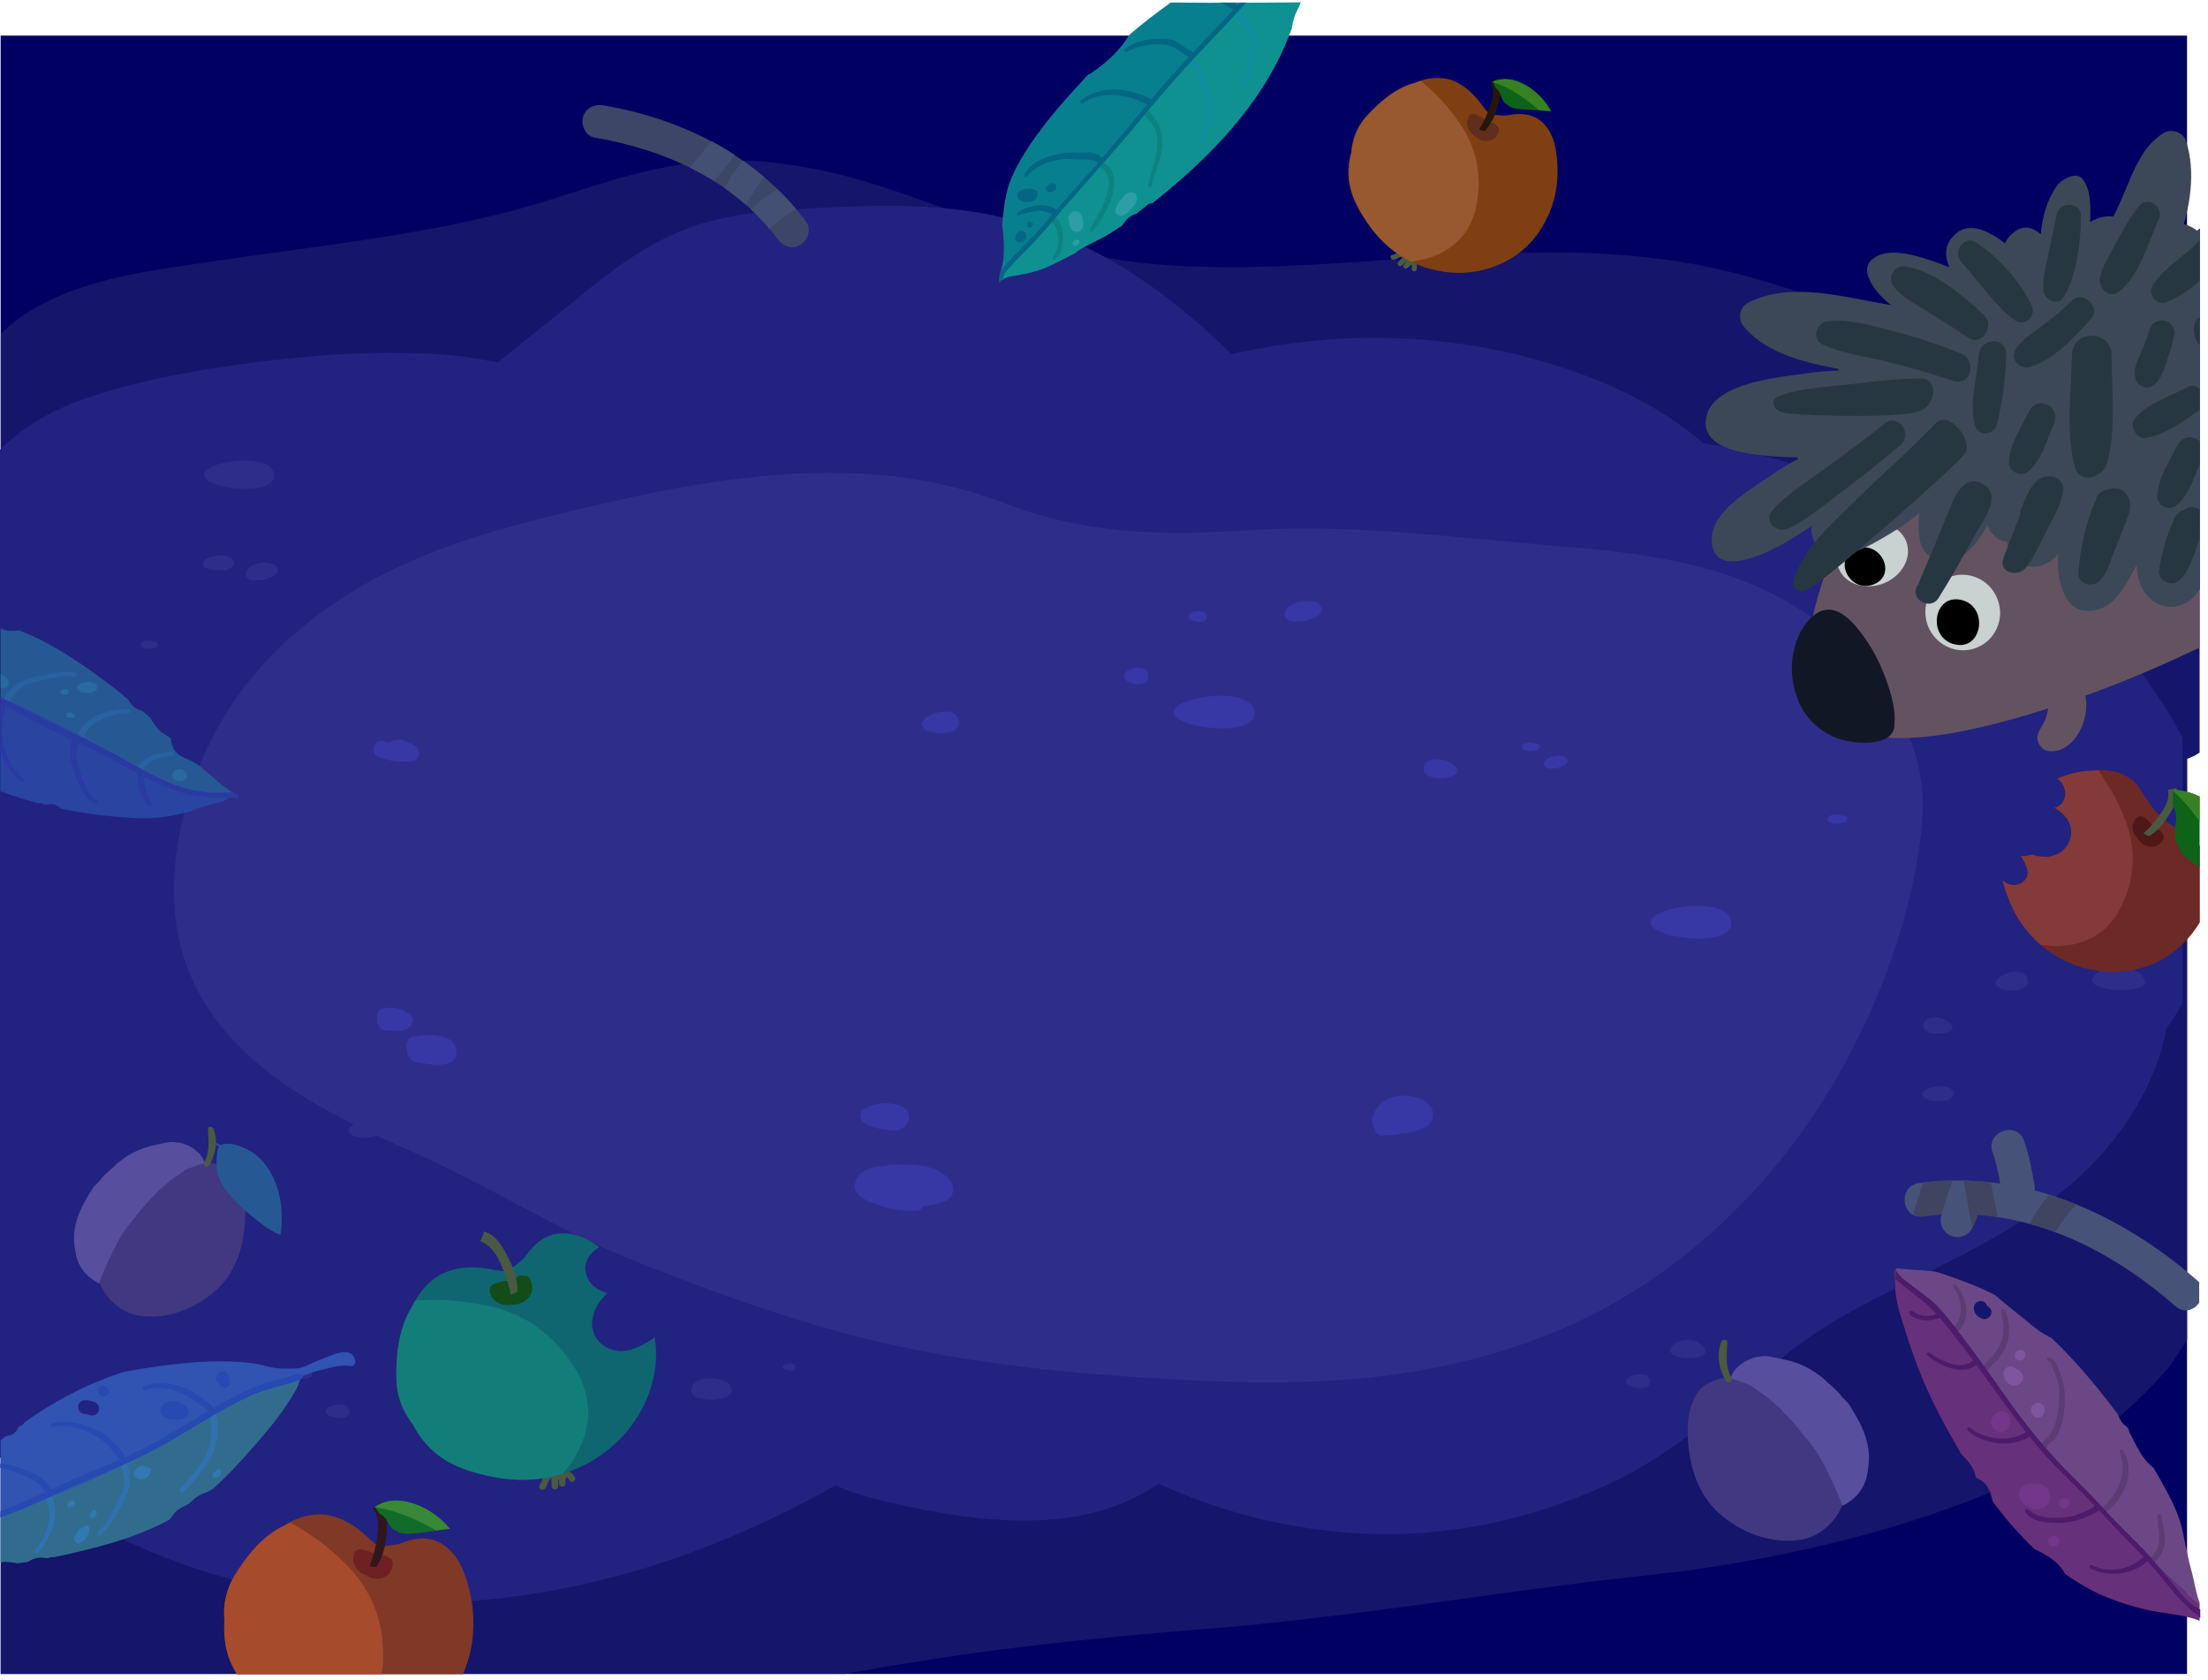 <?xml version='1.0' encoding='UTF-8'?>
<svg xmlns="http://www.w3.org/2000/svg" xmlns:xlink="http://www.w3.org/1999/xlink" width="1054" height="802"><g id="SC1_back">
		<g>
			<g>
				<g>
					<g>
						<g>
							<rect x="0.3" y="17.0" fill="#000063" width="1043.7" height="782"/>
							<path fill="#15156B" d="M403.4,799.0c18.4-3.4,36.8-6.4,55.3-9.1c38.1-5.4,76.1-9.1,114.4-12.2c32.1-2.5,64.0-6.4,95.9-10.6c29.2-4.0,58.4-8.1,87.6-11.8c16.6-2.1,33.3-3.7,49.9-5.8c48.4-6.9,96.6-18.1,142.0-36.5c20.9-9.3,41.1-20.3,59.6-33.8c10.0-8.2,19.3-17.2,27.6-27.1c2.9-4.1,5.7-8.4,8.3-12.8v-48.7c0.0-75.2,0.0-150.4,0.0-225.6c0.0-0.9,0.0-1.9,0.0-2.8c2.1-0.7,4.2-1.7,6.0-3.0V223.0c-13.5-7.7-27.6-14.6-41.6-21.1c-33.7-15.7-68.2-29.9-102.5-44.2c-32.4-13.4-65.2-26.1-99.9-32.1c-68.6-11.8-137.5,0.2-206.3,1.8c-16.8,0.4-33.7,0.0-50.4-1.5c-2.0-0.2-4.0-0.4-6.0-0.6c-0.2,0.0-3.2-0.4-3.9-0.5c-3.5-0.5-7.1-1.1-10.6-1.7c-8.5-1.5-16.8-3.5-25.1-5.8c-31.3-8.6-61.1-22.0-92.2-31.1c-16.4-4.8-33.2-8.0-50.2-9.3c-17.7-1.4-35.5,0.8-52.7,4.8c-16.8,3.9-33.2,9.7-49.7,14.8c-16.8,5.1-33.9,9.0-51.1,12.3c-34.6,6.6-69.6,10.5-104.4,15.7c-30.0,4.5-63.1,7.9-89.5,24.2c-4.9,3.0-9.5,6.6-13.5,10.7V799.0H403.4z"/>
							<path fill="#222280" d="M1023.3,322.5c-5.9-8.6-11.9-17.2-18.2-25.2c-10.1-12.9-21.0-24.4-33.4-32.7c-25.9-17.3-53.3-25.2-81.2-29.1c-3.4-1.6-6.9-3.1-10.4-4.6c-21.8-9.3-43.9-16.1-67.0-19.3c-21.7-19.0-49.9-31.4-77.0-39.2c-47.9-13.8-99.6-14.6-148.1-3.3c-10.9-10.7-22.5-20.7-34.9-29.9c-22.0-16.4-47.4-29.0-74.1-35.3c-32.0-7.6-65.4-6.0-98.0-4.1c-14.0,0.8-28.2,2.2-41.8,5.7c-13.6,3.5-26.4,9.9-38.0,17.6c-11.8,7.8-22.7,17.0-33.7,25.9c-10.0,8.0-20.0,16.0-30.0,24.1c-11.6-2.7-23.6-3.9-35.3-4.4c-28.2-1.2-56.6,1.1-84.6,4.8c-26.6,3.6-54.0,8.4-79.3,17.6c-13.8,5.0-27.8,12.9-38.3,23.6v480.9c12.9,12.8,28.7,23.1,44.4,31.7c25.9,14.3,54.2,24.6,83.2,30.7c59.2,12.6,120.7,8.3,178.5-9.0c29.1-8.7,57.4-20.9,84.2-35.3c2.9-1.5,5.7-3.1,8.5-4.8c10.9,5.1,23.4,7.8,34.7,10.2c21.3,4.6,43.7,7.7,65.4,6.4c19.7-1.2,38.0-6.3,54.1-17.3c38.2,17.4,80.6,26.0,122.2,23.7c30.9-1.7,60.4-9.3,88.7-21.7c27.9-12.2,51.1-31.0,73.9-51.0c5.4-4.8,10.9-9.5,16.5-14.0c0.2-0.2,1.5-1.2,2.3-1.8c1.2-0.9,2.4-1.7,3.5-2.6c3.3-2.4,6.7-4.6,10.1-6.8c12.2-7.8,25.2-14.4,38.2-20.8c26.5-13.1,52.9-25.8,76.1-44.5c23.8-19.2,44.0-47.0,49.6-77.6c2.8-3.9,5.4-7.9,7.7-12.1V352.3C1037.0,341.8,1029.9,332.2,1023.3,322.5z"/>
							<path fill="#2E2E8A" d="M97.8,359.6c7.1-15.8,16.3-29.7,26.9-41.4c39.7-44.1,92.7-60.6,138.3-71.9c73.5-18.1,147.6-32.7,216.8-6.0c37.4,14.4,73.9,15.6,113.9,12.9c50.0-3.4,99.0,3.2,148.1,7.3c38.4,3.2,77.8,7.1,112.4,27.4c25.9,15.2,66.3,52.2,63.5,101.4c0.0,0.0-0.5,8.9-1.3,13.2c-4.2,32.1-15.6,64.5-28.5,91.0c-35.4,73.0-90.2,117.9-140.1,139.8c-58.6,25.7-117.6,28.3-174.5,25.7c-61.5-2.8-122.5-8.5-181.5-25.8c-30.5-8.9-60.6-20.0-90.5-32.0c-29.9-12.0-58.6-29.3-87.8-43.7c-49.0-24.2-154.8-55.7-125.4-170.2C90.6,377.5,93.9,368.3,97.8,359.6z"/>
							<g>
								<path fill="#2E2E8A" d="M1023.8,467.8c-3.2-8.1-20.0-8.4-24.6-1.4C994.4,473.8,1026.6,474.9,1023.8,467.8C1021.8,462.7,1024.5,469.6,1023.8,467.8z"/>
								<path fill="#2E2E8A" d="M104.2,667.4c-3.2-8.1-20.0-8.4-24.6-1.4C74.8,673.3,106.9,674.5,104.2,667.4C102.2,662.3,104.9,669.2,104.2,667.4z"/>
								<path fill="#2E2E8A" d="M288.4,654.2c-3.2-8.1-20.0-8.4-24.6-1.4C259.0,660.2,291.2,661.3,288.4,654.2C286.4,649.1,289.1,656.0,288.4,654.2z"/>
								<path fill="#2E2E8A" d="M281.2,675.5c-0.1-0.5-0.3-1.1-0.8-1.7c-0.8-1.1-2.1-1.8-3.5-2.1c-1.0-0.4-2.1-0.7-3.2-0.9c-3.9-1.0-8.4-0.6-12.0,0.7c-0.3,0.1-0.6,0.2-0.9,0.3c-2.1,0.8-4.4,2.1-5.1,4.4c-1.1,1.9-1.2,4.0,0.9,5.9c1.7,1.5,4.4,2.1,7.0,2.0c0.3,0.1,0.6,0.1,0.8,0.2c3.2,0.6,6.8,0.0,9.9-0.8c2.5-0.6,5.2-1.6,6.7-3.7C282.2,678.4,282.0,676.8,281.2,675.5z"/>
								<path fill="#2E2E8A" d="M243.3,652.6c1.4,1.5,7.6,2.3,7.2-1.0C250.0,647.7,241.0,650.1,243.3,652.6C244.8,654.3,242.6,651.9,243.3,652.6z"/>
								<path fill="#2E2E8A" d="M373.9,653.2c1.1,1.2,6.1,1.9,5.8-0.8C379.3,649.3,372.0,651.2,373.9,653.2C375.1,654.6,373.3,652.7,373.9,653.2z"/>
								<path fill="#2E2E8A" d="M953.6,471.0c3.1,2.8,15.8,3.0,14.2-3.7C966.1,459.7,948.4,466.4,953.6,471.0C957.1,474.1,952.1,469.7,953.6,471.0z"/>
								<path fill="#2E2E8A" d="M99.1,229.3c6.1,4.7,33.3,7.2,31.7-3.2C128.8,214.3,88.8,221.4,99.1,229.3C105.9,234.6,96.1,227.1,99.1,229.3z"/>
								<path fill="#2E2E8A" d="M207.1,648.8c1.8,2.3,10.1,3.6,9.6-1.6C216.1,641.3,204.0,644.9,207.1,648.8C209.1,651.4,206.2,647.7,207.1,648.8z"/>
								<path fill="#2E2E8A" d="M156.0,674.9c2.1,2.2,11.4,3.4,10.8-1.5C166.2,667.7,152.5,671.1,156.0,674.9C158.3,677.4,155.0,673.8,156.0,674.9z"/>
								<path fill="#2E2E8A" d="M147.8,654.8c-0.3,0.0-0.6,0.0-0.8,0.0c-1.5-0.7-3.3-0.7-4.9-0.1c-0.3,0.1-0.5,0.3-0.6,0.5c-0.8,0.4-0.8,1.9,0.0,2.3c0.5,0.2,0.9,0.3,1.4,0.4c1.7,0.4,3.5,0.3,5.2-0.4c0.3-0.1,0.5-0.4,0.6-0.7C149.5,656.1,148.8,654.8,147.8,654.8z"/>
								<path fill="#2E2E8A" d="M74.1,306.3c-0.3,0.0-0.6,0.0-0.8,0.0c-1.5-0.7-3.3-0.7-4.9-0.1c-0.3,0.1-0.5,0.3-0.6,0.5c-0.8,0.4-0.8,1.9,0.0,2.3c0.5,0.2,0.9,0.3,1.4,0.4c1.7,0.4,3.5,0.3,5.2-0.4c0.3-0.1,0.5-0.4,0.6-0.7C75.8,307.7,75.1,306.4,74.1,306.3z"/>
								<path fill="#2E2E8A" d="M931.8,489.6c-2.6-5.1-15.0-5.7-13.6,0.9C919.2,495.2,933.9,493.8,931.8,489.6C930.2,486.6,932.4,490.9,931.8,489.6z"/>
								<path fill="#2E2E8A" d="M132.0,270.8c-0.1-0.3-0.3-0.6-0.5-0.9c-0.6-0.6-1.3-0.8-2.2-1.0c-0.6-0.2-1.2-0.2-1.9-0.3c-2.3-0.3-4.8,0.3-6.8,1.3c-0.2,0.1-0.3,0.2-0.5,0.3c-1.1,0.6-2.4,1.5-2.6,2.9c-0.5,1.2-0.4,2.4,1.0,3.3c1.1,0.8,2.7,0.9,4.1,0.6c0.2,0.0,0.3,0.0,0.5,0.0c1.9,0.1,3.9-0.5,5.6-1.2c1.4-0.5,2.8-1.3,3.6-2.6C132.8,272.4,132.6,271.5,132.0,270.8z"/>
								<path fill="#2E2E8A" d="M348.8,662.2c0.0-0.4-0.2-0.8-0.5-1.2c-0.5-0.8-1.4-1.3-2.4-1.7c-0.7-0.4-1.4-0.6-2.2-0.8c-2.8-0.9-5.9-0.8-8.6,0.0c-0.2,0.1-0.5,0.1-0.7,0.2c-1.5,0.4-3.2,1.3-3.8,2.9c-0.9,1.3-1.0,2.8,0.4,4.3c1.1,1.2,3.0,1.7,4.9,1.7c0.2,0.1,0.4,0.1,0.6,0.2c2.2,0.5,4.8,0.3,7.1-0.1c1.8-0.3,3.8-0.9,5.0-2.3C349.4,664.3,349.3,663.2,348.8,662.2z"/>
								<path fill="#2E2E8A" d="M932.1,520.5c-2.5-3.2-9.5-2.2-12.6-0.5c-1.9,1.0-2.4,3.4-0.2,4.4c2.9,1.4,5.4,1.0,8.2,1.0c2.3,0.0,3.6-0.7,4.8-2.3C933.0,522.4,932.7,521.3,932.1,520.5z"/>
								<path fill="#2E2E8A" d="M111.2,267.2c-2.5-3.2-9.5-2.2-12.6-0.5c-1.9,1.0-2.4,3.4-0.2,4.4c2.9,1.4,5.4,1.0,8.2,1.0c2.3,0.0,3.6-0.7,4.8-2.3C112.1,269.1,111.8,267.9,111.2,267.2z"/>
							</g>
							<g>
								<path fill="#2E2E8A" d="M814.0,644.5c-2.1-6.3-13.3-6.5-16.4-1.1C794.4,649.1,815.8,650.0,814.0,644.5C812.6,640.5,814.4,645.9,814.0,644.5z"/>
								<path fill="#2E2E8A" d="M776.8,660.6c2.1,2.3,11.4,3.5,10.8-1.6C787.0,653.2,773.3,656.7,776.8,660.6C779.2,663.1,775.8,659.4,776.8,660.6z"/>
								<path fill="#2E2E8A" d="M683.8,612.3c-3.2-6.4-18.6-7.1-16.8,1.1C668.3,619.1,686.5,617.4,683.8,612.3C681.9,608.5,684.6,613.8,683.8,612.3z"/>
								<path fill="#2E2E8A" d="M167.4,541.4c3.0,2.6,14.9,2.9,13.5-3.5C179.3,530.7,162.4,537.0,167.4,541.4C170.8,544.3,166.0,540.2,167.4,541.4z"/>
							</g>
							<g>
								<path fill="#3737A6" d="M733.8,355.0c-0.3,0.0-0.6,0.0-0.9,0.0c-1.6-0.7-3.5-0.8-5.1-0.1c-0.3,0.1-0.5,0.3-0.6,0.5c-0.9,0.4-0.9,2.0,0.0,2.4c0.5,0.2,1.0,0.4,1.5,0.5c1.8,0.5,3.7,0.3,5.4-0.5c0.3-0.1,0.5-0.4,0.6-0.7C735.6,356.4,734.8,355.0,733.8,355.0z"/>
								<path fill="#3737A6" d="M695.5,367.0c-3.0-5.9-17.3-6.6-15.7,1.0C681.0,373.4,697.9,371.8,695.5,367.0C693.7,363.5,696.2,368.4,695.5,367.0z"/>
								<path fill="#3737A6" d="M747.9,362.3c-0.1-0.2-0.2-0.4-0.4-0.7c-0.4-0.4-1.0-0.6-1.6-0.7c-0.4-0.1-0.9-0.2-1.4-0.2c-1.7-0.2-3.5,0.2-5.0,0.9c-0.1,0.1-0.3,0.1-0.4,0.2c-0.8,0.4-1.7,1.1-1.9,2.1c-0.4,0.8-0.3,1.8,0.7,2.4c0.8,0.5,1.9,0.6,3.0,0.5c0.1,0.0,0.2,0.0,0.4,0.0c1.4,0.1,2.8-0.3,4.1-0.9c1.0-0.4,2.1-0.9,2.6-1.9C748.5,363.4,748.3,362.8,747.9,362.3z"/>
								<path fill="#3737A6" d="M630.3,289.3c-0.1-0.3-0.3-0.7-0.6-1.0c-0.6-0.7-1.5-1.0-2.5-1.1c-0.7-0.2-1.4-0.3-2.2-0.3c-2.7-0.3-5.6,0.3-7.8,1.5c-0.2,0.1-0.4,0.2-0.6,0.3c-1.3,0.7-2.7,1.8-3.0,3.3c-0.6,1.3-0.5,2.8,1.1,3.8c1.3,0.9,3.1,1.0,4.7,0.7c0.2,0.0,0.4,0.0,0.6,0.0c2.2,0.1,4.4-0.5,6.4-1.3c1.6-0.6,3.3-1.5,4.1-3.0C631.3,291.1,631.0,290.1,630.3,289.3z"/>
								<path fill="#3737A6" d="M537.1,324.2c2.1,2.7,11.6,4.1,11.0-1.8C547.5,315.5,533.5,319.6,537.1,324.2C539.5,327.2,536.1,322.9,537.1,324.2z"/>
								<path fill="#3737A6" d="M562.3,343.0c7.0,5.4,38.4,8.3,36.5-3.7C596.5,325.7,550.4,333.9,562.3,343.0C570.1,349.0,558.9,340.4,562.3,343.0z"/>
								<path fill="#3737A6" d="M789.9,443.3c7.0,5.4,38.4,8.3,36.5-3.7C824.1,426.0,778.0,434.2,789.9,443.3C797.8,449.3,786.5,440.7,789.9,443.3z"/>
								<path fill="#3737A6" d="M567.8,295.3c1.6,1.8,8.7,2.7,8.3-1.2C575.6,289.6,565.1,292.3,567.8,295.3C569.6,297.2,567.0,294.4,567.8,295.3z"/>
								<path fill="#3737A6" d="M880.4,389.4c-0.3,0.0-0.7,0.0-1.0,0.0c-1.8-0.8-3.8-0.8-5.6-0.1c-0.3,0.1-0.5,0.3-0.7,0.5c-0.9,0.5-1.0,2.2,0.1,2.6c0.5,0.2,1.1,0.4,1.6,0.5c2.0,0.5,4.1,0.3,5.9-0.5c0.4-0.2,0.6-0.4,0.7-0.8C882.4,390.9,881.5,389.4,880.4,389.4z"/>
								<path fill="#3737A6" d="M441.2,347.9c3.6,3.2,18.1,3.5,16.4-4.3C455.6,334.8,435.1,342.5,441.2,347.9C445.2,351.5,439.4,346.4,441.2,347.9z"/>
							</g>
							<path fill="#3737A6" d="M217.8,501.1c-1.1-8.4-15.1-7.5-20.9-6.2c-1.8,0.4-2.9,2.1-2.9,3.9c-0.1,2.8,0.8,7.2,4.0,8.1c1.2,0.3,2.4,0.4,3.7,0.5C208.2,508.9,218.9,509.5,217.8,501.1z"/>
							<path fill="#3737A6" d="M195.1,483.8c-3.6-2.6-7.9-3.3-12.2-2.5c-2.3,0.4-3.2,3.0-2.8,4.9l0.0,0.1c-0.2,1.1,0.0,2.3,0.7,3.2c0.6,1.9,3.0,2.9,4.8,2.4c0.1,0.0,0.2-0.1,0.3-0.1c2.8,0.6,5.6,0.4,8.3-0.7C197.4,489.7,198.1,485.9,195.1,483.8z"/>
							<path fill="#3737A6" d="M453.0,562.7c-3.9-4.1-9.0-5.9-14.6-6.5c-6.2-0.7-12.3-0.4-18.5,0.5c-4.9,0.7-10.5,2.5-11.7,7.9c0.0,0.1,0.0,0.2-0.1,0.4c-0.4,1.4-0.2,2.9,0.7,3.9c1.6,2.7,5.3,4.3,8.0,5.4c6.5,2.6,13.2,3.8,20.2,3.7c1.7,0.0,2.9-0.9,3.4-2.1c3.7-0.4,7.3-1.4,10.7-2.6C455.7,571.6,456.1,566.0,453.0,562.7z"/>
							<path fill="#3737A6" d="M433.7,532.9c0.0-0.4,0.0-0.8-0.1-1.2c-0.7-3.9-6.0-4.6-9.0-5.0c-4.1-0.5-8.3,0.7-11.9,2.5c-2.7,1.3-2.5,5.5,0.0,6.9c3.1,1.8,6.6,2.8,10.1,2.9c1.9,0.5,3.7,0.8,5.5,0.5c1.8-0.3,3.3-1.2,4.2-2.4C433.8,536.1,434.2,534.4,433.7,532.9z"/>
							<path fill="#3737A6" d="M684.0,530.9c-0.8-3.9-4.3-6.0-7.8-7.0c-8.1-2.4-17.7-0.2-20.7,8.4c-1.0,2.9-0.6,4.9,0.7,6.3c0.2,1.8,1.5,3.4,3.8,3.4c3.1,0.0,6.1-0.4,9.1-1.0c3.2,0.0,6.6-0.9,9.6-2.2C681.9,537.5,684.7,534.7,684.0,530.9z"/>
							<path fill="#3737A6" d="M198.1,355.9c-1.0-0.6-2.0-1.0-3.0-1.3c-2.1-1.5-4.4-2.0-7.0-1.2c-0.5,0.1-0.9,0.4-1.3,0.6c-0.3,0.0-0.5,0.1-0.8,0.1c-0.4,0.1-0.7,0.2-1.0,0.3c-0.2-0.1-0.5-0.2-0.7-0.3c-2.0-0.9-4.3-0.6-5.5,1.4c-1.0,1.7-0.6,4.6,1.4,5.5c5.5,2.4,11.0,3.1,16.9,2.2C200.6,362.6,200.8,357.4,198.1,355.9z"/>
						</g>
					</g>
					<g>
						<g>
							<path fill="#475278" d="M1050.0,612.4c-0.3-0.5-0.8-0.9-1.2-1.3c-22.7-19.8-49.1-35.4-77.6-42.9c0.2-0.8,0.2-1.6,0.0-2.4c-1.3-7.2-2.5-14.6-5.1-21.5c-3.6-9.7-18.5-3.9-14.9,5.8c1.8,4.8,2.7,9.8,3.6,14.8c-12.6-1.8-25.6-2.0-38.8-0.2c-10.2,1.4-8.4,17.3,1.8,15.9c3.1-0.4,6.1-0.7,9.1-0.9c-1.5,3.9,0.4,8.4,4.3,10.1c4.0,1.8,8.8-0.1,10.5-4.1l1.6-3.7c0.3-0.7,0.5-1.5,0.6-2.2c35.3,2.7,67.6,20.0,94.6,43.7c4.1,3.6,8.9,1.8,11.3-1.7V612.4z"/>
							<g>
								<path fill="#3F4461" d="M978.2,570.2c-3.6,4.2-6.8,8.9-9.5,13.9c4.2,1.1,8.4,2.5,12.5,4.0c2.8-4.9,6.2-9.5,10.1-13.2C987.0,573.2,982.6,571.6,978.2,570.2z"/>
								<path fill="#3F4461" d="M941.6,586.1c0.1-0.1,0.1-0.3,0.2-0.4l1.6-3.7c0.3-0.7,0.5-1.5,0.6-2.2c3.2,0.2,6.4,0.6,9.6,1.1c-1.2-5.5-2.2-11.0-3.2-16.6c-4.3-0.5-8.7-0.8-13.1-0.9C938.8,571.0,939.9,578.6,941.6,586.1z"/>
								<path fill="#3F4461" d="M917.9,580.5c2.9-0.4,5.8-0.7,8.8-0.9c1.7-5.4,3.5-10.8,5.4-16.2c-4.6,0.1-9.3,0.4-14.0,1.0c-1.7,5.1-3.4,10.2-4.9,15.3C914.5,580.5,916.1,580.8,917.9,580.5z"/>
							</g>
						</g>
						<g>
							<path fill="#3C4666" d="M384.9,106.0c-23.4-31.4-58.7-49.2-96.8-55.7c-4.3-0.7-8.6,1.1-9.8,5.6c-1.1,3.9,1.3,9.1,5.6,9.8c33.6,5.7,66.4,20.4,87.2,48.3c2.6,3.5,6.9,5.3,10.9,2.9C385.5,114.9,387.5,109.5,384.9,106.0z"/>
							<g>
								<path fill="#434F73" d="M364.9,84.6c-3.3-2.8-6.7-5.4-10.2-7.9c-3.3,4.0-6.3,8.4-9.0,13.0c3.6,2.5,7.1,5.2,10.4,8.1C358.6,93.1,361.5,88.7,364.9,84.6z"/>
								<path fill="#434F73" d="M329.3,80.0c4.0,2.0,7.8,4.1,11.6,6.4c3.4-4.0,6.7-8.2,9.9-12.4c-3.6-2.4-7.4-4.6-11.2-6.6C336.2,71.7,332.8,75.9,329.3,80.0z"/>
								<path fill="#434F73" d="M380.0,99.8c-2.8-3.4-5.8-6.6-9.0-9.6c-4.5,2.9-8.8,6.1-12.6,9.7c3.1,2.9,6.1,6.0,8.8,9.3C371.1,105.7,375.4,102.5,380.0,99.8z"/>
							</g>
						</g>
						<g>
							<g>
								<path fill="#316C8F" d="M105.7,670.8c-33.5,23.5-68.8,38.2-105.4,52.1v22.8c0.1,0.0,0.2,0.0,0.3-0.1c2.7-0.3,5.1,0.1,7.8,0.6c1.7-0.2,3.4-0.5,5.0-0.7c1.0-0.7,2.1-1.3,3.3-1.6c1.2-0.4,2.4-0.5,3.7-0.4c1.1,0.1,2.2,0.4,3.3,0.0c0.7-0.3,1.3-0.3,1.9-0.2c6.4-1.3,12.7-2.8,18.9-4.4c12.6-3.2,25.0-7.4,36.5-13.6c1.5-2.0,2.7-4.1,5.1-5.4c1.2-0.7,2.4-1.2,3.6-1.9c1.3-0.8,2.2-2.0,3.4-2.9c1.6-1.2,3.2-2.0,5.1-2.7c1.3-0.5,2.4-1.1,3.5-1.8c7.8-7.0,14.9-14.9,21.8-22.9c6.3-7.3,12.2-14.6,17.0-23.0c0.7-1.1,1.3-2.3,1.9-3.5c0.2-1.4,0.7-2.7,1.7-3.6c0.1-0.3,0.3-0.7,0.4-1.0C130.4,657.5,117.1,662.6,105.7,670.8z"/>
								<path fill="#3171B2" d="M18.3,740.9c6.4-7.2,10.7-18.0,6.1-27.3c-0.9-1.9-3.5-0.3-2.6,1.5c4.3,8.5,0.7,17.6-4.9,24.6C16.2,740.7,17.4,741.9,18.3,740.9z"/>
								<path fill="#3171B2" d="M48.1,732.6c5.1-4.1,7.7-10.6,10.9-16.1c3.3-5.7,4.0-11.7,1.5-18.0c-0.8-2.0-3.2-0.4-2.6,1.4c0.8,2.4,1.3,4.8,1.5,7.3c0.2,3.4-1.5,6.4-3.0,9.3c-2.7,5.0-4.8,10.7-9.3,14.4C46.2,731.7,47.0,733.5,48.1,732.6z"/>
								<g>
									<path fill="#3171B2" d="M100.1,676.6c0.0,0.0,0.1,0.1,0.1,0.1C100.1,676.7,100.1,676.6,100.1,676.6z"/>
									<path fill="#3171B2" d="M87.7,712.1c5.8-6.0,11.7-12.3,14.6-20.3c1.1-3.0,1.5-6.2,1.5-9.5c-0.1-2.5,0.1-5.6-1.2-7.8c-0.2-0.3-0.7-0.6-1.0-0.6c-0.2,0.0-0.4,0.0-0.6,0.0c-1.2,0.1-1.6,1.8-0.9,2.6c-0.1-0.2,0.1-0.1,0.2,0.2c0.2,0.5,0.2,1.1,0.3,1.7c0.2,1.4,0.3,2.8,0.3,4.1c0.1,3.0-0.4,5.9-1.3,8.7c-2.5,7.4-8.1,13.4-13.3,18.9C85.1,711.3,86.5,713.3,87.7,712.1z"/>
								</g>
								<path fill="#3153B2" d="M169.5,649.1c-1.3-5.4-7.4-3.7-11.1-2.3c-2.3,0.9-4.6,1.9-7.0,2.8c-1.7,0.7-3.4,1.5-5.1,2.3c-1.2,0.5-2.4,0.8-3.6,1.2c-3.4,0.2-6.9,0.3-10.3,0.0c-4.2-0.5-8.2-2.0-12.4-2.5c-8.7-1.0-17.5-1.0-26.2-0.4c-11.6,0.8-23.2,2.5-34.6,4.6c-1.7,0.5-3.4,1.1-5.1,1.7c-15.2,5.4-29.3,13.1-42.3,22.3c-0.7,1.1-1.6,1.8-2.9,2.1c-0.8,2.4-2.9,4.3-5.6,4.5c-0.1,0.0-0.3,0.0-0.4,0.0c-0.9,0.7-1.7,1.4-2.6,2.1v36.5c36.8-14.1,72.2-28.8,106.0-52.2c11.2-7.8,24.0-12.9,37.4-14.2c0.5-0.6,1.2-1.1,2.1-1.4c0.1,0.0,0.2-0.1,0.4-0.1c2.9-1.1,5.9-2.0,8.9-2.6c4.0-1.2,8.1-2.0,12.4-1.5C169.1,652.3,169.9,650.5,169.5,649.1zM47.2,673.2c-0.5,1.8-2.3,2.8-4.1,2.3c-0.6-0.2-1.2-0.3-1.8-0.5c-0.1,0.0-0.4-0.1-0.5-0.1c-0.1,0.0-0.1,0.0-0.2,0.0c-1.8,0.0-3.3-1.5-3.3-3.3c0.0-1.8,1.5-3.3,3.3-3.3c1.4,0.0,2.8,0.4,4.2,0.8C46.6,669.6,47.7,671.5,47.2,673.2z"/>
								<path fill="#2649B2" d="M143.2,655.9c-1.9-0.3-4.2,0.8-5.9,1.4c-3.7,1.2-7.6,2.0-11.4,3.2c-7.7,2.4-14.9,6.6-21.9,10.5c-0.7,0.4-1.4,0.8-2.2,1.2c-0.6-1.6-2.5-2.8-3.8-3.8c-2.1-1.6-4.4-3.0-6.7-4.3c-6.5-3.7-15.4-5.3-22.6-2.3c-1.0,0.4-0.8,2.2,0.4,1.7c6.8-2.5,15.0-0.3,21.0,3.2c1.7,1.0,3.3,2.2,4.8,3.3c1.2,0.9,3.6,2.2,4.2,3.7c-12.8,7.5-25.3,15.6-38.9,21.7c-0.3,0.1-0.5,0.2-0.8,0.4c0.2-1.9-2.7-4.8-3.9-6.1c-2.3-2.6-5.1-5.1-8.3-6.6c-6.9-3.3-14.5-5.5-22.2-3.7c-1.0,0.2-0.8,1.8,0.3,1.6c8.3-1.6,18.3,1.9,24.5,7.3c2.3,2.0,4.2,4.2,6.0,6.7c0.3,0.4,0.9,1.2,1.6,1.7c-6.6,2.9-13.4,5.5-20.1,8.4c-4.3,1.9-8.6,3.8-12.9,5.8c0.0-0.1,0.0-0.2-0.1-0.3c-0.9-2.1-3.4-4.4-5.2-5.6c-2.6-1.8-5.7-2.8-8.6-3.9c-3.1-1.2-6.8-2.4-10.4-2.5v2.1c3.9,0.4,7.9,2.1,11.2,3.6c2.7,1.3,6.0,2.5,8.0,4.8c0.6,0.7,1.4,2.2,2.3,3.1c-2.4,1.1-4.8,2.2-7.2,3.3c-4.7,2.1-9.4,3.9-14.2,5.8v3.0c2.2-0.8,4.5-1.7,6.7-2.5c7.8-3.1,15.4-6.6,22.9-10.2c15.1-7.0,30.9-12.5,45.6-20.5c14.7-8.0,28.5-17.6,43.7-24.7c4.8-2.2,9.7-3.6,14.8-4.9c1.6-0.4,3.3-0.9,4.9-1.4c1.2-0.4,2.8-1.2,4.0-1.0c0.4-0.8,0.9-1.4,1.5-2.0C144.3,656.5,143.9,656.0,143.2,655.9z"/>
								<path fill="#3179B2" d="M36.2,736.1c0.0,0.0,0.1,0.1,0.1,0.1c0.4,0.5,1.1,0.8,1.7,0.4c0.2-0.1,0.4-0.2,0.5-0.4c1.1-0.4,2.1-1.3,2.7-2.5c0.9-1.1,1.4-2.3,1.5-3.7c0.0-0.9-0.5-1.9-1.6-1.7c-2.4,0.4-5.5,3.3-5.7,5.8C35.2,735.1,35.6,735.8,36.2,736.1z"/>
								<path fill="#3179B2" d="M44.5,724.6c0.8-0.4,1.3-1.1,1.6-2.0c0.2-0.6-0.1-1.3-0.7-1.6c-0.7-0.4-1.4,0.1-1.7,0.7c0.0,0.1-0.1,0.1-0.1,0.2c-0.6,0.4-0.9,1.1-0.7,1.8C43.1,724.4,43.8,724.9,44.5,724.6z"/>
								<path fill="#3179B2" d="M33.4,719.5c1.0-0.1,1.6-0.6,2.2-1.4c0.3-0.5,0.3-1.1-0.1-1.6c-0.4-0.4-0.9-0.5-1.4-0.2c0.2-0.1-0.4,0.2-0.5,0.2c0.0,0.0-0.1,0.0-0.1,0.0c-0.1,0.1-0.2,0.1-0.3,0.2c-0.3,0.2-0.5,0.4-0.7,0.6c-0.4,0.3-0.5,1.0-0.3,1.5C32.5,719.4,32.9,719.5,33.4,719.5z"/>
								<path fill="#3179B2" d="M64.1,704.4c0.7,1.4,2.4,1.8,3.9,1.6c2.1-0.3,3.6-2.0,4.1-3.9c0.3-1.1-0.8-1.9-1.6-1.5c-0.4-0.6-1.0-0.8-1.7-0.8c-0.2,0.0-0.3-0.1-0.5-0.1c-0.8-0.1-1.8,0.2-2.5,0.7c-0.4,0.3-0.8,0.7-1.0,1.2C64.0,702.2,63.6,703.3,64.1,704.4z"/>
								<path fill="#3179B2" d="M102.5,705.3c0.8,0.1,1.4-0.1,2.1-0.6c0.7-0.5,1.0-1.5,1.0-2.3c0.0-0.6-0.3-1.1-0.9-1.3c-0.6-0.1-1.2,0.2-1.4,0.7c-0.1,0.1-0.1,0.3-0.2,0.4c0.0,0.1,0.0,0.1-0.1,0.2c0.0,0.0-0.1,0.0-0.2,0.1c0.0,0.0-0.2,0.0-0.2,0.0c-0.5,0.0-0.8,0.3-1.0,0.7C101.0,704.2,101.5,705.2,102.5,705.3z"/>
								<path fill="#2649B2" d="M48.9,666.5c0.5,0.1,0.9,0.0,1.4-0.1c0.1-0.1,0.3-0.1,0.4-0.2c0.4-0.1,0.8-0.5,1.0-0.8c0.8-1.1,0.1-2.4-0.7-3.3c-1.2-1.3-2.8-0.6-3.9,0.3c-0.6,0.6-0.7,1.4-0.3,2.1C47.2,665.4,47.9,666.2,48.9,666.5z"/>
								<path fill="#2649B2" d="M80.5,677.2c0.6,0.5,1.3,0.5,2.0,0.4c1.3,0.1,2.6-0.1,3.7-0.2c1.7-0.3,3.5-1.2,3.7-3.1c0.4-3.3-4.0-5.2-6.6-5.6c-3.2-0.5-7.7,2.1-6.4,5.9C77.3,675.9,78.8,676.8,80.5,677.2z"/>
								<path fill="#2649B2" d="M103.4,659.2c0.3,0.5,0.7,0.9,1.1,1.1c0.1,0.1,0.2,0.3,0.2,0.4c0.7,1.2,2.0,2.1,3.4,1.5c1.9-0.8,2.0-2.6,1.3-4.2c0.0,0.0,0.0,0.0,0.0-0.1c0.1-0.4-0.1-0.7-0.4-0.8c0.0,0.0,0.0,0.0,0.0,0.0c0.0-0.3,0.0-0.6-0.1-0.9c-0.7-1.6-2.5-1.7-4.0-1.3c-0.3,0.1-0.5,0.3-0.6,0.6C103.1,656.4,102.8,658.0,103.4,659.2z"/>
							</g>
						</g>
						<g>
							<g>
								<path fill="#265994" d="M113.3,379.6c-0.2-0.1-0.4-0.2-0.5-0.3c-0.2-0.1-0.5-0.2-0.7-0.3c-0.3-0.2-0.6-0.4-1.0-0.6c-5.0-3.1-9.1-7.2-13.6-10.9c-0.7-0.6-1.3-1.1-2.0-1.7c-1.7-1.2-3.4-2.3-5.3-3.1c-2.3-1.0-4.5-1.8-6.2-3.7c-1.6-1.8-2.1-4.0-2.5-6.4c-0.1-0.7-4.1-2.7-5.0-3.5c-2.0-1.9-3.3-4.0-4.6-6.3c-1.2-1.1-2.5-2.3-3.8-3.4c-1.2-0.4-2.3-0.8-3.4-1.4c-1.1-0.7-1.9-1.6-2.6-2.6c-0.6-0.9-1.1-2.0-2.1-2.5c-0.7-0.3-1.1-0.8-1.4-1.3c-5.1-4.0-10.3-7.9-15.5-11.6c-10.6-7.6-21.8-14.4-33.9-19.1c-2.5,0.2-4.9,0.6-7.4-0.4c-0.5-0.2-1.0-0.4-1.5-0.6v34.3c24.0,10.4,46.7,23.0,69.8,35.9c12.9,7.6,27.1,9.4,41.4,10.5c0.2,0.0,0.3,0.0,0.5,0.0c0.6,0.0,1.2,0.1,1.7,0.1C113.8,380.2,113.6,379.9,113.3,379.6z"/>
								<path fill="#2962A1" d="M82.0,359.0c-5.8,0.0-14.4,2.3-16.8,8.1c-0.8,1.8,2.2,2.0,2.9,0.5c2.1-5.1,9.2-6.2,14.1-6.9C83.2,360.6,83.1,359.0,82.0,359.0z"/>
								<path fill="#2962A1" d="M61.4,338.5c-9.7-0.3-20.6,3.4-24.8,12.9c-0.9,2.0,2.1,2.8,2.8,1.1c3.7-8.8,13.0-11.8,21.9-12.1C62.6,340.3,62.8,338.6,61.4,338.5z"/>
								<path fill="#2962A1" d="M35.9,321.1c-6.4-1.3-13.0,1.0-19.3,2.1c-6.5,1.2-11.5,4.5-14.7,10.4c-1.0,1.9,1.8,2.7,2.8,1.1c1.3-2.2,2.8-4.1,4.6-5.9c2.4-2.3,5.8-3.0,9.0-3.7c5.6-1.1,11.3-3.2,17.0-2.2C36.5,323.2,37.3,321.4,35.9,321.1z"/>
								<path fill="#2944A1" d="M113.4,379.8c-14.8-1.2-29.4-3.1-42.8-10.9c-23.3-13.0-46.1-25.6-70.4-36.1v44.9c5.9,2.2,11.9,4.1,18.0,5.7c1.2-0.2,2.4,0.0,3.5,0.9c2.3-0.9,5.1-0.6,7.1,1.4c0.1,0.1,0.2,0.2,0.3,0.3c11.7,2.4,23.7,3.9,35.6,4.5c6.2,0.3,12.0-0.2,17.9-1.2c2.5-0.7,5.1-1.3,7.7-1.8c4.1-1.7,8.5-3.1,12.8-4.1c0.7-0.3,1.4-0.5,2.1-0.5c0.6-0.2,1.2-0.4,1.8-0.6c2.1-1.6,4.5-2.6,6.5-1.2c0.0,0.0,0.0-0.1,0.1-0.1C113.9,380.5,113.8,380.1,113.4,379.8z"/>
								<path fill="#293AA1" d="M112.0,379.0c-0.4-0.2-0.7-0.4-1.0-0.7c-4.1-0.3-8.5,0.4-12.4-0.1c-3.8-0.5-7.6-0.9-11.3-2.0c-4.0-1.2-7.9-3.3-11.7-5.0c-7.5-3.4-14.4-7.8-21.6-11.6c-7.4-4.0-15.0-7.5-22.6-11.0C20.9,343.7,10.8,338.0,0.3,333.0v3.0c0.0,0.0,0.1,0.0,0.1,0.1c-0.1,0.0-0.1,0.1-0.1,0.1v22.9c2.0,5.4,4.9,10.3,9.7,13.9c0.8,0.6,1.9-0.5,1.1-1.2c-6.5-5.3-10.3-15.3-10.2-23.5c0.1-3.0,0.5-5.9,1.3-8.9c0.1-0.5,0.3-1.5,0.3-2.3c6.5,3.2,12.9,6.7,19.3,10.0c4.2,2.1,8.5,4.1,12.8,6.1c-0.1,0.1-0.1,0.2-0.2,0.3c-1.1,2.1-1.2,5.4-0.9,7.6c0.3,3.1,1.5,6.2,2.5,9.1c1.8,5.0,4.4,11.2,9.7,13.4c0.8,0.4,1.8-0.9,0.9-1.4c-5.1-2.8-7.2-9.6-8.6-14.8c-0.8-2.9-2.0-6.2-1.5-9.2c0.1-1.0,0.8-2.5,0.9-3.7c2.4,1.1,4.8,2.3,7.2,3.4c7.3,3.6,14.3,7.7,21.6,11.5c-1.2,4.9,1.1,11.5,4.6,15.2c0.6,0.6,1.9,0.1,1.5-0.8c-1.9-3.8-4.0-8.6-3.3-12.9c6.0,3.0,12.1,5.7,18.5,7.6c4.5,1.3,9.4,1.8,14.0,2.1c4.0,0.3,8.4-0.8,12.3,0.4C114.1,379.7,112.9,379.5,112.0,379.0z"/>
								<path fill="#296AA1" d="M46.3,328.0c0.0,0.0,0.0-0.1,0.0-0.1c0.1-0.6-0.1-1.4-0.8-1.6c-0.2-0.1-0.4-0.1-0.6-0.2c-1.0-0.6-2.4-0.8-3.6-0.5c-1.4,0.0-2.7,0.4-3.8,1.3c-0.7,0.6-1.1,1.7-0.3,2.4c1.9,1.6,6.0,2.1,8.1,0.6C46.1,329.4,46.4,328.7,46.3,328.0z"/>
								<path fill="#296AA1" d="M32.1,329.1c-0.8-0.4-1.7-0.3-2.5,0.1c-0.5,0.3-0.9,0.9-0.8,1.5c0.2,0.8,1.0,1.0,1.7,0.9c0.1,0.0,0.1,0.0,0.2-0.1c0.7,0.2,1.4,0.0,1.8-0.6C32.8,330.3,32.8,329.4,32.1,329.1z"/>
								<path fill="#296AA1" d="M35.3,340.8c-0.7-0.6-1.5-0.9-2.5-0.8c-0.5,0.1-1.0,0.5-1.1,1.1c-0.1,0.6,0.2,1.0,0.7,1.2c-0.2-0.1,0.4,0.2,0.5,0.2c0.0,0.0,0.1,0.0,0.1,0.0c0.1,0.1,0.2,0.1,0.4,0.1c0.3,0.1,0.6,0.1,0.9,0.2c0.5,0.1,1.1-0.2,1.3-0.7C35.8,341.6,35.7,341.2,35.3,340.8z"/>
								<path fill="#296AA1" d="M2.7,323.1c-0.7-0.6-1.5-1.0-2.4-1.1v6.5c0.4,0.0,0.7,0.0,1.1-0.1c1.1,0.1,2.2-0.3,2.6-1.4C4.6,325.6,3.8,324.1,2.7,323.1z"/>
								<path fill="#296AA1" d="M88.9,371.2c0.7-1.3,0.0-2.6-1.2-3.4c-1.9-1.2-4.8-0.6-5.4,1.8c-0.2,1.0,0.1,2.0,0.9,2.6c0.7,0.5,1.5,0.6,2.3,0.6C86.8,373.1,88.2,372.4,88.9,371.2z"/>
							</g>
						</g>
						<g>
							<g>
								<path fill="#0F9191" d="M594.2,1.3c-34.2,33.1-64.1,70.0-95.3,107.0c-6.0,7.2-13.7,12.6-19.0,20.6c-0.8,1.4-1.5,2.8-2.0,4.2c0.2,0.3,0.3,0.5,0.5,0.7c0.0,0.0,0.0,0.0,0.0,0.0c1.8-1.7,4.6-2.1,7.4-2.4c2.4-0.5,4.8-0.9,7.0-1.5c7.0-1.8,13.7-5.6,20.1-8.9c0.1,0.0,0.1-0.1,0.2-0.1c2.3-2.0,5.1-3.4,7.9-4.7c2.4-1.2,4.8-2.5,7.1-3.7c2.5-1.5,5.0-3.1,7.5-4.8c0.7-1.0,1.4-1.9,2.1-2.8c1.4-1.5,3.0-2.4,4.8-2.9c0.3-0.2,0.6-0.4,0.8-0.7c0.4-0.3,0.8-0.6,1.2-0.9c0.0,0.0,0.4-0.3,0.5-0.4c0.9-0.7,1.8-1.4,2.6-2.1c0.8-0.8,1.8-1.0,2.6-1.0c1.1-0.9,2.3-1.8,3.4-2.7c24.7-20.0,47.6-43.8,60.2-73.4c1.0-2.4,1.9-4.7,2.8-7.1c0.6-4.0,1.7-7.4,3.6-10.6c0.2-0.7,0.5-1.3,0.7-2.0C612.1,1.2,603.1,1.3,594.2,1.3z"/>
								<path fill="#0D8282" d="M503.6,123.9c3.0-2.1,3.6-6.4,3.8-9.8c0.1-3.0-0.6-8.8-3.7-10.3c-1.0-0.5-2.0,0.6-1.6,1.7c0.5,1.1,1.3,2.1,1.9,3.2c0.8,1.4,1.0,3.2,1.2,4.8c0.3,3.4-0.7,6.4-2.6,9.1C501.9,123.3,502.7,124.6,503.6,123.9z"/>
								<path fill="#0D8282" d="M521.8,110.3c4.1-5.3,7.7-11.3,9.4-17.8c1.3-4.9,1.1-12.1-4.0-14.7c-1.6-0.8-2.4,2.1-1.1,2.9c5.0,2.8,3.0,10.5,1.5,14.6c-1.7,5.0-4.7,9.4-7.2,14.0C520.0,110.2,521.1,111.2,521.8,110.3z"/>
								<path fill="#0D8282" d="M549.8,88.7c1.3-6.3,4.3-12.0,5.0-18.5c0.8-6.6-1.7-12.2-6.2-17.0c-1.4-1.5-3.3,0.7-2.0,2.1c2.1,2.1,4.1,4.5,5.1,7.4c1.0,2.9,0.9,6.1,0.5,9.1c-0.8,5.7-3.1,11.0-4.1,16.7C547.9,89.7,549.6,89.9,549.8,88.7z"/>
								<path fill="#108D9E" d="M574.0,68.8c4.7-7.5,5.0-16.5,3.1-24.9c-0.7-3.2-1.8-6.3-3.0-9.3c-1.0-2.5-2.6-6.4-5.8-6.1c-1.7,0.1-1.2,3.1,0.4,3.2c1.8,0.1,2.9,4.2,3.4,5.5c1.2,3.0,2.3,6.1,3.0,9.3c1.6,7.0,1.1,14.8-2.7,21.1C571.8,68.7,573.2,70.1,574.0,68.8z"/>
								<path fill="#108D9E" d="M595.2,40.4c2.3-3.5,2.9-7.7,3.5-11.8c0.5-4.0,1.0-8.2-0.1-12.2c-0.6-2.3-5.4-14.2-9.0-9.7c-0.9,1.1,1.0,2.7,1.2,2.3c0.6-1.2,3.2,3.4,3.4,3.8c1.1,2.2,2.0,4.3,2.4,6.7c0.5,3.1,0.0,6.3-0.4,9.4c-0.4,3.5-0.8,7.2-2.6,10.2C592.9,40.2,594.4,41.6,595.2,40.4z"/>
								<path fill="#087F8F" d="M558.9,1.2c-6.8,4.8-13.5,10.0-19.8,15.4c-0.7,1.1-1.4,2.2-2.2,3.3c-4.1,5.8-10.1,11.0-16.0,15.0c-0.4,0.3-0.8,0.5-1.3,0.5C509.8,46.0,500.1,56.7,492.0,68.6c-3.5,5.2-6.8,10.7-9.2,16.4c-2.1,4.9-3.1,10.3-3.7,15.5c-0.3,2.2-0.5,4.4-0.7,6.6c0.3,2.5,0.6,5.0,0.7,7.5c0.3,5.3,0.1,11.4-2.0,16.6c0.2,0.7,0.4,1.3,0.7,1.8c0.6-1.4,1.3-2.8,2.0-4.2c5.3-8.0,13.0-13.3,19.0-20.6c31.2-36.9,61.1-73.9,95.3-107.0C582.4,1.4,570.7,1.3,558.9,1.2z"/>
								<path fill="#046685" d="M592.0,1.3c-0.3,0.3-0.6,0.7-1.0,1.0c0.0,0.0-0.1-0.1-0.1-0.1c-0.6-0.3-1.1-0.6-1.7-1.0c-2.3,0.0-4.7,0.0-7.0,0.0c0.9,0.2,1.7,0.5,2.4,0.9c1.1,0.6,2.7,1.9,4.2,2.5c-6.4,6.9-13.0,13.6-19.4,20.5c-0.2-0.4-0.4-0.7-0.8-0.8c-2.8-1.3-5.1-3.5-7.9-4.8c-2.6-1.2-5.9-1.1-8.7-1.0c-5.3,0.2-10.6,1.7-14.9,4.8c-0.8,0.6-0.2,2.0,0.8,1.5c4.6-2.8,10.6-3.7,15.9-3.6c2.5,0.0,5.1,0.5,7.3,1.8c2.2,1.3,4.1,3.0,6.4,4.2c-3.0,3.2-6.0,6.4-8.9,9.7c-3.1,3.5-6.1,7.0-9.1,10.6c-0.2-0.2-0.4-0.5-0.7-0.6c-10.8-5.0-22.6-6.5-32.7,0.7c-0.8,0.6-0.1,2.3,0.8,1.7c10.0-6.5,20.5-4.2,30.7,0.5c-7.1,8.6-14.1,17.2-21.4,25.6c0.0,0.0-0.1,0.1-0.1,0.1c-2.0-2.6-5.5-2.9-8.6-2.7c-3.9,0.2-7.8-0.3-11.6,0.5c-6.2,1.2-13.9,3.9-16.8,9.9c-0.4,0.8,0.6,1.8,1.2,1.0c3.8-4.9,10.0-7.1,15.9-8.1c3.3-0.6,6.4,0.1,9.7,0.1c3.0,0.0,5.8-0.4,8.2,1.6c-5.0,5.6-10.0,11.1-14.9,16.7c-1.7,1.9-3.3,3.8-4.9,5.7c0.0,0.0,0.0,0.0-0.1-0.1c-5.0-4.0-12.9-1.9-18.1,0.8c-0.8,0.4-0.7,2.1,0.3,1.8c2.8-0.8,5.4-1.7,8.3-2.0c2.9-0.3,5.1,0.5,7.7,1.5c-3.2,3.9-6.5,7.7-10.0,11.3c-3.9,4.0-7.9,7.8-11.6,12.0c-2.1,2.4-4.6,5.6-3.8,9.0c0.1,0.2,0.1,0.4,0.2,0.5c0.4-0.8,1.0-1.4,1.7-1.9c0.1-2.4,2.3-4.6,3.8-6.2c2.7-3.0,5.5-5.9,8.4-8.7c6.0-6.0,11.3-12.6,16.8-19.0c11.0-12.8,22.6-25.2,33.3-38.2c10.7-13.0,21.6-25.7,33.3-37.9c5.8-6.1,11.6-12.2,17.3-18.4c1.1-1.2,2.1-2.3,3.2-3.5C594.0,1.3,593.0,1.3,592.0,1.3z"/>
								<g>
									<path fill="#10959E" d="M510.9,108.8C510.9,108.7,510.9,108.7,510.9,108.8C511.0,108.9,511.0,108.9,510.9,108.8z"/>
									<path fill="#2D9EA6" d="M516.0,102.4c-1.5-2.8-6.0-1.5-5.9,1.6c0.0,0.1,0.1,1.0,0.1,1.2c0.1,0.5,0.1,1.0,0.2,1.4c-0.1-0.8,0.1,0.8,0.2,1.0c0.0,0.1,0.3,0.8,0.4,1.0c0.5,1.2,1.4,2.1,2.9,2.1c1.4,0.0,2.5-0.9,2.9-2.2C517.3,106.6,517.0,104.4,516.0,102.4z"/>
									<path fill="#10959E" d="M510.1,105.3c0.0-0.1,0.0-0.1,0.0-0.2C510.1,105.3,510.2,105.3,510.1,105.3z"/>
								</g>
								<g>
									<path fill="#10959E" d="M514.2,117.0C514.1,117.0,514.1,117.0,514.2,117.0C514.1,117.0,514.1,117.0,514.2,117.0z"/>
									<path fill="#2D9EA6" d="M513.4,114.5c-0.4,0.2-0.7,0.5-1.0,0.8c-0.5,0.5-0.5,1.3,0.0,1.7c0.5,0.5,1.2,0.4,1.7,0.0c0.0,0.0,0.0,0.0,0.1-0.1c0.1-0.1,0.3-0.2,0.5-0.2C516.1,116.0,514.8,113.6,513.4,114.5z"/>
								</g>
								<path fill="#2D9EA6" d="M542.6,93.6c-0.3-1.1-1.3-1.9-2.5-1.9c-2.7,0.0-4.4,2.9-5.9,4.8c-1.3,1.7-3.2,5.3-0.1,6.4c2.1,0.7,4.2-1.4,5.5-2.8C541.2,98.3,543.4,96.1,542.6,93.6z"/>
								<path fill="#046685" d="M486.8,91.1c-1.3,0.8-1.8,3.0-0.5,4.0c1.5,1.1,2.9,1.5,4.7,1.3c1.9-0.2,3.9-0.9,4.3-2.9C496.2,89.0,489.1,89.7,486.8,91.1z"/>
								<g>
									<path fill="#05659E" d="M500.1,88.7C500.1,88.7,500.1,88.7,500.1,88.7C500.0,88.8,500.0,88.7,500.1,88.7z"/>
									<path fill="#046685" d="M504.2,89.0c0.1-1.0-1.1-1.8-2.0-1.5c0.0,0.0-0.1,0.0-0.1,0.0c-0.1,0.0-0.2,0.0-0.3,0.1c-0.3,0.1-0.5,0.3-0.8,0.4c-0.2,0.1-0.3,0.2-0.5,0.4c0.2-0.1,0.2-0.2,0.0,0.0c-0.1,0.0-0.4,0.3-0.5,0.4c-0.4,0.3-0.7,0.7-0.7,1.3c0.0,0.5,0.3,1.1,0.8,1.3c0.8,0.4,1.8,0.5,2.7,0.0c0.4-0.2,0.9-0.5,1.1-1.0c0.1-0.1,0.1-0.3,0.2-0.4c0.0-0.1,0.0-0.2,0.0-0.2C504.2,89.4,504.2,89.2,504.2,89.0z"/>
								</g>
								<path fill="#046685" d="M491.7,105.7c-1.1,0.0-1.8,1.2-1.3,2.2c0.0,0.1,0.1,0.2,0.1,0.2c0.6,0.8,1.6,0.8,2.2,0.0c0.1-0.1,0.1-0.2,0.1-0.2C493.5,107.0,492.8,105.7,491.7,105.7z"/>
								<path fill="#046685" d="M489.8,111.9c-0.3-1.3-1.7-1.9-2.9-1.6c-1.1,0.3-2.1,1.5-2.2,2.7c-0.2,0.7-0.1,1.5,0.5,2.1c0.6,0.6,1.4,0.7,2.1,0.5c0.6,0.0,1.3-0.4,1.7-0.9C489.8,113.8,490.1,113.0,489.8,111.9z"/>
							</g>
						</g>
						<g>
							<path fill="#6B4885" d="M1050.0,764.9c-1.8-4.5-2.4-9.6-3.6-14.0c-1.9-6.8-3.1-13.6-4.6-20.5c-1.6-7.2-4.8-13.5-8.2-19.9c-1.8-3.3-3.7-6.6-5.6-9.9c-5.7-4.3-8.2-10.7-11.5-17.0c-0.3-0.5-0.4-1.0-0.4-1.5c-0.3-0.4-0.6-0.8-0.9-1.2c-2.2-1.2-3.4-3.5-4.3-5.9c-5.8-7.8-11.9-15.4-18.4-22.7c-4.2-4.7-8.6-9.3-13.3-13.7c-0.2-0.1-0.5-0.2-0.7-0.4c-4.5-2.0-7.9-5.1-11.7-8.2c-4.8-3.9-9.7-7.7-14.4-11.8c-7.7-4.1-15.9-7.0-24.3-9.9c-1.7-0.6-3.3-1.1-5.0-1.5c-5.9-0.6-11.8-0.7-17.7-1.4c-0.4,0.4-0.8,0.8-1.1,1.2c0.0,0.2,0.0,0.8,0.0,0.5c0.1,0.9,0.1,1.7,0.2,2.6c17.1,11.5,31.9,26.3,43.2,44.0c28.7,43.3,63.4,77.7,102.3,112.1V764.9zM950.5,627.2c-0.5,1.6-2.4,2.9-4.1,2.3c-2.0-0.7-3.7-2.1-4.1-4.3c-0.3-1.8,0.5-3.6,2.3-4.1c1.6-0.4,3.6,0.5,4.0,2.2c0.0,0.0,0.1,0.0,0.1,0.1c0.0,0.0,0.0,0.0-0.1,0.0C950.1,624.1,951.0,625.6,950.5,627.2z"/>
							<path fill="#5B3C73" d="M934.0,613.5c-0.7-0.9-2.4-0.1-1.6,0.9c4.3,5.6,5.4,13.8,0.1,19.1c-1.3,1.3,1.0,2.9,2.2,1.9C941.2,629.5,938.8,619.6,934.0,613.5z"/>
							<path fill="#5B3C73" d="M949.4,653.3c1.6-2.0,3.6-3.3,5.1-5.4c1.4-1.9,2.6-4.0,3.4-6.2c2.0-5.2,1.1-11.1-0.7-16.2c-0.3-0.9-2.2-0.8-2.0,0.3c1.1,5.1,2.0,10.1-0.1,15.1c-0.9,2.2-2.2,4.2-3.6,6.0c-1.4,1.9-3.6,3.1-4.9,5.1C945.8,653.6,948.5,654.5,949.4,653.3z"/>
							<path fill="#5B3C73" d="M977.2,690.5c0.8-1.5,2.7-2.6,3.8-4.0c1.2-1.5,2.0-3.2,2.6-5.0c1.5-4.3,2.0-8.9,2.1-13.4c0.1-4.1-0.7-8.0-2.0-11.8c-0.9-2.6-2.4-7.3-5.2-8.4c-1.1-0.4-2.0,0.8-0.9,1.5c1.3,0.8,1.9,2.9,2.5,4.2c0.8,1.8,1.6,3.6,2.1,5.5c1.0,3.8,0.9,7.7,0.6,11.5c-0.3,3.7-1.1,7.5-2.5,11.0c-0.8,1.9-2.0,3.7-3.6,5.1c-1.1,0.9-2.0,1.7-2.7,3.0C973.2,691.4,976.4,692.2,977.2,690.5z"/>
							<path fill="#5B3C73" d="M1013.5,692.3c-0.5-0.8-2.1-0.4-1.7,0.6c3.7,9.9-0.2,19.3-7.6,26.1c-1.5,1.4,0.5,3.3,2.0,2.1C1014.5,714.3,1019.4,702.2,1013.5,692.3z"/>
							<path fill="#5B3C73" d="M1033.4,735.7c0.2-4.2-1.2-8.2-1.7-12.3c-0.1-1.0-1.9-1.1-1.9,0.0c0.2,7.1,3.1,15.2-3.4,20.3c-1.6,1.3,0.5,3.3,1.8,2.1C1031.4,743.1,1033.2,739.9,1033.4,735.7z"/>
							<path fill="#67307A" d="M1050.0,765.7c-38.9-34.5-73.6-68.8-102.3-112.1c-11.4-17.7-26.1-32.5-43.2-44.0c0.0,0.6,0.1,1.1,0.1,1.7c0.0,0.1,0.0,0.3,0.0,0.4c0.2,1.3,0.2,2.7,0.1,4.0c0.4,2.8,0.7,5.7,1.4,8.2c2.2,7.8,4.7,15.6,7.4,23.3c5.3,15.1,12.6,29.4,20.7,43.3c0.7,1.2,1.4,2.3,2.0,3.5c3.1,3.1,6.3,6.6,6.9,11.0c0.1,0.1,0.1,0.2,0.2,0.3c1.7,0.9,3.5,1.8,4.7,3.4c2.0,2.5,2.6,5.2,3.3,8.1c6.0,8.1,12.6,15.7,19.9,22.6c5.8,2.7,11.6,6.1,14.6,11.9c3.8,2.7,7.8,5.1,12.0,7.4c8.1,4.3,16.9,7.2,25.7,9.4c8.8,2.2,18.1,2.2,26.5,5.5V765.7z"/>
							<path fill="#4D1B6B" d="M1050.0,768.1c-0.9-0.6-1.9-1.0-2.8-1.6c-3.4-2.4-6.2-6.0-8.8-9.2c-5.0-5.9-9.8-12.0-15.1-17.6c-5.9-6.2-12.2-12.0-17.9-18.3c-5.5-6.0-11.0-11.7-16.8-17.4c-12.2-11.9-22.7-25.4-32.5-39.3c-4.9-6.9-9.7-13.8-14.8-20.6c-5.1-6.7-10.1-13.7-15.7-19.9c-3.0-3.4-6.9-5.9-10.4-8.7c-3.5-2.7-8.2-5.5-10.4-9.5c-0.1,0.1-0.2,0.3-0.3,0.4c0.0,0.2,0.0,0.8,0.0,0.5c0.1,1.1,0.2,2.3,0.2,3.4c0.9,0.9,1.8,1.7,2.8,2.5c3.2,2.5,6.3,5.1,9.5,7.6c2.6,2.0,5.0,4.3,7.2,6.7c-1.1,1.2-3.9,1.0-5.4,1.0c-2.0-0.1-3.8-0.8-5.4-2.1c-1.0-0.8-2.8,0.1-1.8,1.3c1.4,1.7,3.9,2.5,6.1,2.8c1.3,0.2,2.7,0.2,4.0,0.0c1.4-0.1,2.7-0.8,4.1-0.9c0.1,0.0,0.2,0.0,0.3-0.1c2.7,3.2,5.3,6.6,7.9,9.9c2.7,3.4,5.3,6.8,7.9,10.3c-5.6,5.2-15.4,0.3-20.6-3.5c-0.9-0.7-2.3,0.4-1.3,1.2c6.1,4.9,16.3,9.9,23.5,4.5c6.9,9.4,13.5,19.0,20.6,28.2c1.0,1.3,2.0,2.6,3.1,3.9c-7.7,4.9-19.7,3.7-26.6-2.0c-0.8-0.7-2.1,0.2-1.3,1.1c3.6,3.8,9.4,5.5,14.5,6.2c5.0,0.7,10.7-0.6,15.1-3.1c3.5,4.4,7.1,8.7,11.0,12.7c5.7,6.1,11.9,11.7,17.6,17.7c0.8,0.9,1.7,1.7,2.5,2.6c-4.9,3.4-10.5,5.3-16.4,5.6c-5.4,0.3-11.2,0.0-15.3-3.9c-0.8-0.8-2.1,0.2-1.5,1.2c2.9,4.6,9.9,5.1,14.8,5.2c7.3,0.1,14.3-2.0,20.4-6.0c4.2,4.5,8.3,9.0,12.6,13.4c2.9,2.9,5.8,5.9,8.7,8.9c-0.3,0.1-0.5,0.2-0.7,0.4c-6.2,5.8-16.3,7.3-23.9,3.5c-1.0-0.5-1.9,0.8-0.9,1.4c7.8,4.7,20.8,3.0,27.3-3.3c2.2,2.4,4.4,4.9,6.5,7.5c3.0,3.7,5.9,7.4,9.1,10.8c1.3,1.4,2.8,2.8,4.2,4.1c0.7,0.6,1.4,1.3,2.1,1.9c0.6,0.5,2.6,1.2,2.7,2.0c0.1,0.4,0.3,0.7,0.6,0.8V768.1z"/>
							<g>
								<path fill="#6953B0" d="M1023.4,715.6C1023.4,715.6,1023.4,715.7,1023.4,715.6L1023.4,715.6C1023.4,715.7,1023.4,715.6,1023.4,715.6z"/>
								<path fill="#6953B0" d="M1023.4,715.7c0.0,0.2,0.0,0.3,0.0,0.5C1023.4,716.0,1023.4,715.8,1023.4,715.7z"/>
							</g>
							<g>
								<path fill="#6953B0" d="M963.2,714.7C963.1,714.7,963.1,714.6,963.2,714.7c0.0,0.0,0.0,0.1,0.1,0.1C963.2,714.7,963.2,714.7,963.2,714.7z"/>
							</g>
							<path fill="#7F569E" d="M966.7,645.9c-0.1-0.2-0.2-0.4-0.2-0.5c0.0,0.0,0.0-0.1-0.1-0.1c0.0,0.0,0.0,0.0,0.0,0.0c-0.1-0.1-0.1-0.2-0.2-0.2c-0.1-0.2-0.1-0.2,0.0,0.0c-0.1-0.2-0.2-0.3-0.5-0.4c-0.8-0.6-2.0-0.4-2.8,0.1c-1.1,0.9-1.5,2.1-0.9,3.4c0.3,0.6,0.9,1.0,1.5,1.1c1.0,0.3,2.3-0.1,2.8-1.1C966.7,647.4,966.9,646.7,966.7,645.9z"/>
							<path fill="#7F569E" d="M964.6,654.8c-0.5-0.7-1.4-1.0-2.1-1.5c-0.4-0.3-0.9-0.4-1.3-0.6c-0.2-0.1-0.5-0.2-0.7-0.3c-0.9-0.1-1.7-0.2-2.5,0.3c-0.7,0.4-1.3,1.1-1.5,1.9c-0.3,1.1,0.0,2.9,0.7,3.9c0.9,1.2,2.0,2.5,3.5,2.7c1.8,0.3,3.5-0.2,4.5-1.8c0.4-0.6,0.5-1.3,0.5-2.0C965.8,656.4,965.3,655.6,964.6,654.8z"/>
							<path fill="#7F569E" d="M972.8,669.6c-1.8,0.0-3.3,1.5-3.3,3.3c0.0,0.7,0.1,1.4,0.5,2.0c0.2,0.3,0.5,0.6,0.7,0.9c0.9,1.1,3.2,1.1,4.1,0.0c0.2-0.3,0.5-0.6,0.7-0.9c0.3-0.6,0.5-1.3,0.5-2.0C976.1,671.1,974.6,669.6,972.8,669.6z"/>
							<path fill="#74368A" d="M974.4,708.6c-1.1-0.4-2.8-0.5-4.1-0.5c-1.5,0.0-2.9,0.3-4.3,1.0c-1.9,0.9-2.6,3.3-2.1,5.2c0.5,2.0,1.8,3.4,3.5,4.5c1.4,1.0,3.6,1.7,5.3,1.6c2.7-0.2,5.0-1.7,5.8-4.4c0.2-0.5,0.2-1.1,0.2-1.6C978.6,711.5,977.0,709.7,974.4,708.6z"/>
							<path fill="#74368A" d="M985.3,715.0c-1.4,0.0-2.5,1.2-2.5,2.5s1.2,2.5,2.5,2.5c1.4,0.0,2.5-1.2,2.5-2.5S986.7,715.0,985.3,715.0z"/>
							<path fill="#74368A" d="M979.1,733.5c-0.3,0.1-0.5,0.3-0.7,0.5c-0.9,0.8-0.9,2.5,0.0,3.3c0.2,0.2,0.4,0.4,0.7,0.5c1.6,0.9,3.8-0.2,3.8-2.2S980.7,732.6,979.1,733.5z"/>
							<path fill="#74368A" d="M959.1,675.7c-0.4-0.7-0.9-1.1-1.6-1.5c-1.0-0.6-2.0-0.6-3.1-0.4c-1.1,0.2-1.7,1.0-2.5,1.7c-0.5,0.4-1.2,1.7-1.3,2.3c-0.3,0.9-0.1,1.7,0.0,2.6c0.4,1.9,2.3,3.0,4.1,3.1c1.2,0.1,2.6-0.4,3.4-1.3c1.0-1.1,1.5-2.2,1.6-3.7C959.8,677.6,959.5,676.5,959.1,675.7z"/>
						</g>
					</g>
				</g>
				<g>
					<g>
						<path fill="#4A5941" d="M674.8,124.2c-0.4-0.2-0.8-0.3-1.2-0.2c-0.2-0.3-0.4-0.6-0.8-0.9c-0.3-0.2-0.7-0.4-1.0-0.4c0.0-0.4-0.2-0.8-0.5-1.2c-0.9-1.0-2.1-1.4-3.3-1.1c-0.7,0.2-1.4,0.5-2.0,0.8c-0.6,0.3-1.2,0.3-1.8,0.6c-0.7,0.4-0.5,1.4,0.0,1.9c0.3,0.3,0.6,0.3,1.0,0.3c0.4,0.0,0.7-0.1,0.9-0.3c0.1,0.0,0.1,0.0,0.1,0.0c0.4-0.1,0.7-0.3,1.0-0.4c0.6-0.3,1.4-0.8,2.1-0.5c0.3,0.1-0.8,1.2-1.4,1.8c-0.1,0.1-0.2,0.2-0.3,0.3c-1.1,1.0,0.2,3.0,1.4,1.9c0.3-0.3,0.7-0.6,1.1-1.0c0.2-0.2,0.4-0.4,0.7-0.5c0.3-0.2,0.8-0.6,0.4-0.1c0.0,0.0-0.1,0.1-0.1,0.1c-0.4,0.4-0.7,0.7-1.0,1.0c-0.9,1.0,0.6,2.6,1.7,1.7c0.3-0.3,0.7-0.7,1.0-1.0c0.3-0.3,0.7-0.5,1.1-0.6c0.2,0.0,0.0,1.6,0.0,1.8c-0.3,1.5,2.1,1.9,2.4,0.4C676.5,126.9,676.4,125.1,674.8,124.2z"/>
						<path fill="#7F3F13" d="M740.7,98.9c0.2-0.5,0.3-0.9,0.4-1.4c0.2-0.7,0.4-1.4,0.6-2.0c1.3-4.8,1.9-9.7,1.8-14.6c-0.1-4.6-0.5-9.1-1.8-13.5c-1.3-4.2-3.7-8.1-7.3-10.5c-4.3-2.8-9.2-2.9-14.1-2.0c-0.5,0.1-0.9,0.2-1.4,0.3c-1.6-0.1-3.2-0.2-4.8-0.3c-0.3,0.0-0.6-0.1-0.9-0.1c-0.1,0.0-0.4-0.1-0.5-0.1c-0.4-0.1-0.7-0.2-1.1-0.4c-0.1-0.1-0.3-0.1-0.4-0.2c-0.1,0.0-0.1-0.1-0.2-0.1c-0.3-0.2-0.6-0.4-0.9-0.6c0.1,0.1-0.6-0.6-0.7-0.7c-0.3-0.3-0.6-0.7-0.9-1.1c-0.7-0.9-1.4-1.9-2.1-2.8c-3.2-4.2-7.2-7.8-12.0-10.0c-4.3-1.8-9.2-2.0-13.8-1.0c-1.7,0.4-3.3,0.9-5.0,1.6c-0.2,0.1-0.4,0.1-0.6,0.2c-9.0,2.5-16.6,9.0-22.9,16.0c-3.5,3.9-5.7,8.6-6.7,13.8c-0.2,0.9-0.3,1.8-0.3,2.7c-1.1,3.9-1.6,7.9-1.4,11.9c0.5,9.2,5.3,17.4,10.5,24.5c5.3,7.2,12.0,12.8,20.0,16.7c7.6,3.6,16.2,5.4,24.6,5.0c9.0-0.5,17.6-3.3,25.2-8.6c6.3-4.4,11.3-10.7,14.5-17.7C739.5,102.2,740.1,100.6,740.7,98.9z"/>
						<path fill="#995930" d="M680.4,123.6c3.2-0.9,6.3-2.1,9.2-3.7c2.2-1.4,4.3-2.9,6.2-4.6c1.7-1.8,3.3-3.8,4.7-5.8c1.4-2.6,2.6-5.4,3.6-8.2c1.1-4.5,1.6-9.2,1.8-13.8c-0.1-4.2-0.6-8.3-1.5-12.4c-1.2-4.2-2.9-8.3-5.0-12.2c-3.5-5.8-7.7-11.2-12.3-16.1c-2.8-2.9-5.8-5.6-8.8-8.2c-0.8,0.3-1.7,0.6-2.5,0.9c-0.2,0.1-0.4,0.1-0.6,0.2c-9.0,2.5-16.6,9.0-22.9,16.0c-3.5,3.9-5.7,8.6-6.7,13.8c-0.2,0.9-0.3,1.8-0.3,2.7c-1.1,3.9-1.6,7.9-1.4,11.9c0.5,9.2,5.3,17.4,10.5,24.5c5.1,7.0,11.6,12.5,19.3,16.3C675.9,124.5,678.2,124.1,680.4,123.6z"/>
						<path fill="#612D1D" d="M714.2,59.8c-0.4-0.6-1.0-1.1-1.7-1.2c-0.5,0.0-0.9,0.0-1.3-0.1c-0.6-0.4-1.3-0.7-1.8-1.1c-1.6-1.1-3.3-2.2-5.1-2.9c-1.3-0.5-2.6,0.0-3.2,1.3c-1.9,3.4-0.2,7.0,2.6,8.9c0.7,0.6,1.4,1.2,2.2,1.7c1.7,1.0,3.7,1.2,5.5,0.7c2.0-0.5,3.4-2.3,4.0-4.2C715.8,61.5,715.3,60.4,714.2,59.8z"/>
						<path fill="#261709" d="M715.1,37.4c-1.1,0.7-2.3,1.3-3.5,1.7c0.6,1.3,0.9,2.6,1.0,4.0c0.1,2.9-0.6,5.4-1.5,8.1c-1.3,3.6-2.9,7.4-5.1,10.6c0.4,0.2,0.9,0.4,1.3,0.5c-0.1,0.0,0.8,0.2,0.9,0.2c0.2,0.0,0.3,0.1,0.5,0.1c0.7-0.7,1.4-1.5,1.8-2.2c1.7-2.5,2.9-4.7,3.8-7.6C715.8,48.3,718.0,41.8,715.1,37.4z"/>
						<g>
							<path fill="#0E6319" d="M716.4,45.4c0.5,1.7,1.1,2.9,2.0,3.8c0.7,0.5,1.4,1.0,2.1,1.6c2.3,1.2,5.4,1.4,9.0,1.6c3.7,0.2,7.3,0.3,10.9,0.7c-5.3-10.0-17.9-18.7-27.8-14.1c0.5,1.0,1.0,2.0,1.4,3.0C715.1,42.8,716.0,44.0,716.4,45.4z"/>
							<path fill="#388123" d="M729.8,48.6c1.7,1.3,3.4,2.6,5.0,4.1c1.9,0.1,3.7,0.2,5.6,0.4c-5.3-10.0-17.9-18.6-27.8-14.1c0.0,0.1,0.1,0.1,0.1,0.2C718.9,41.1,724.9,44.9,729.8,48.6z"/>
						</g>
					</g>
					<g>
						<path fill="#413881" d="M869.2,662.3c-7.6-6.3-17.6-13.4-27.8-13.9c-8.1-0.4-13.1,3.7-15.5,9.5c-4.0-1.0-9.8,1.6-12.4,3.5c-2.6,1.8-4.2,4.7-5.4,7.5c-2.5,5.9-2.7,12.7-2.3,19.0c0.9,12.9,5.0,25.6,14.8,34.4c10.3,9.3,25.3,15.0,39.3,12.6c8.4-1.4,16.0-8.0,19.3-16.0c11.3-5.3,15.0-16.5,11.0-28.8C886.7,679.2,877.9,669.6,869.2,662.3z"/>
						<path fill="#574E9D" d="M879.3,666.8c-2.5-3.6-6.1-5.9-8.6-8.6c-1.1-0.9-2.2-1.7-3.3-2.5c-4.6-3.2-9.7-5.6-15.3-6.7c-1.4-0.3-2.8-0.6-4.2-0.9c-1.4-0.3-2.8-0.5-4.2-0.8c-1.7-0.1-3.4,0.1-5.1,0.4c-3.3,0.7-6.5,2.3-9.4,5.1c-0.7,0.7-1.3,1.5-1.9,2.4c-0.5,0.9-1.0,1.8-1.4,2.7c1.1,0.3,2.2,0.7,3.3,1.0c1.1,0.4,2.2,0.8,3.3,1.2c3.4,0.7,5.5,3.3,8.6,5.0c0.8,0.6,1.6,1.2,2.4,1.8c0.8,0.6,1.6,1.3,2.3,1.9c0.8,0.7,1.5,1.3,2.3,2.0c1.8,0.9,2.7,3.2,4.3,4.3c1.0,1.0,1.9,2.1,2.9,3.1c1.1,1.2,2.2,2.5,3.2,3.7c1.1,1.3,2.1,2.6,3.1,3.9c4.6,5.2,7.9,10.5,10.7,16.6c0.7,1.3,1.4,2.6,2.0,4.0c1.9,4.0,3.7,8.1,5.2,12.3c5.5-2.7,9.1-6.8,10.9-11.8c0.4-1.2,0.8-2.5,1.0-3.9c0.4-1.8,0.6-3.6,0.7-5.3c0.8-10.2-4.5-19.8-9.9-28.0C881.4,668.8,880.4,667.9,879.3,666.8z"/>
						<path fill="#4A5941" d="M821.8,640.3c-2.8,6.1-1.1,13.8,2.2,19.0c0.8,1.3,3.2-0.1,2.5-1.4c-2.9-5.7-2.3-11.0-2.0-17.2C824.6,639.2,822.4,639.1,821.8,640.3z"/>
					</g>
					<g>
						<path fill="#4A5941" d="M269.2,702.1c-0.5,0.2-1.0,0.5-1.3,0.9c-0.4-0.2-0.9-0.2-1.5-0.1c-0.5,0.1-0.9,0.2-1.3,0.5c-0.4-0.3-0.8-0.6-1.4-0.6c-1.6-0.2-3.1,0.5-4.0,1.9c-0.5,0.8-0.8,1.6-1.2,2.5c-0.3,0.8-0.9,1.3-1.1,2.1c-0.3,1.0,0.7,1.8,1.6,1.8c0.5,0.0,0.8-0.3,1.2-0.6c0.4-0.3,0.6-0.7,0.6-1.1c0.0-0.1,0.1-0.1,0.1-0.1c0.2-0.4,0.4-0.8,0.6-1.3c0.3-0.8,0.6-1.9,1.5-2.2c0.3-0.1,0.3,1.8,0.3,2.8c0.0,0.2,0.0,0.4,0.0,0.6c-0.1,1.9,2.8,2.5,3.0,0.5c0.1-0.5,0.1-1.2,0.1-1.9c0.0-0.4,0.1-0.7,0.2-1.1c0.1-0.4,0.2-1.2,0.3-0.5c0.0,0.1,0.0,0.1,0.0,0.2c-0.1,0.7-0.1,1.3,0.0,1.8c0.1,1.7,2.9,1.9,3.0,0.1c0.0-0.6,0.1-1.2,0.0-1.8c0.0-0.6,0.2-1.1,0.5-1.5c0.2-0.2,1.4,1.4,1.5,1.7c1.0,1.7,3.5-0.1,2.5-1.7C273.1,703.0,271.5,701.4,269.2,702.1z"/>
						<path fill="#0F6670" d="M310.5,639.7c-4.5,2.8-10.1,5.7-15.6,5.1c-7.3-0.8-13.0-6.8-12.2-14.4c0.6-5.4,3.5-9.7,7.3-13.3c-0.3-0.1-0.7-0.1-1.0-0.2c-8.3-2.1-13.2-12.2-6.4-18.9c1.0-1.0,2.2-1.9,3.4-2.7c-1.5-1.1-3.0-2.2-4.7-3.1c-4.8-2.7-10.4-4.2-15.7-3.3c-6.4,1.1-10.8,5.3-14.6,10.4c-0.3,0.5-0.7,1.0-1.0,1.4c-1.5,1.3-3.0,2.6-4.6,3.8c-0.3,0.2-0.6,0.5-0.9,0.7c-0.1,0.1-0.4,0.3-0.6,0.4c-0.4,0.2-0.9,0.4-1.3,0.6c-0.2,0.1-0.3,0.1-0.5,0.2c-0.1,0.0-0.2,0.0-0.3,0.1c-0.4,0.1-0.9,0.1-1.3,0.2c0.2,0.0-1.0,0.0-1.3-0.1c-0.6-0.1-1.2-0.1-1.7-0.2c-1.5-0.2-2.9-0.5-4.3-0.8c-6.6-1.1-13.3-1.0-19.6,1.3c-5.5,2.0-10.2,6.1-13.5,10.9c-1.2,1.8-2.3,3.7-3.2,5.7c-0.2,0.2-0.3,0.5-0.4,0.7c-6.1,10.1-7.4,22.6-7.1,34.4c0.2,6.6,2.2,12.8,5.8,18.3c0.6,1.0,1.3,1.9,2.0,2.8c2.3,4.5,5.3,8.6,9.0,12.1c8.4,8.0,19.9,11.3,30.7,13.3c11.1,2.1,22.1,1.4,32.7-2.0c10.1-3.2,19.4-9.0,26.8-16.7c7.9-8.2,13.3-18.3,15.7-29.6c1.3-6.1,1.4-12.4,0.4-18.5C311.9,638.8,311.2,639.3,310.5,639.7z"/>
						<path fill="#137D7A" d="M273.8,696.7c2.1-3.6,3.9-7.4,5.3-11.3c0.8-3.2,1.4-6.4,1.7-9.6c0.0-3.1-0.3-6.3-0.8-9.4c-1.0-3.7-2.3-7.2-3.9-10.6c-2.9-5.1-6.4-9.8-10.3-14.2c-3.7-3.8-7.7-7.1-12.1-10.1c-4.8-2.8-9.8-5.1-15.1-6.8c-8.2-2.3-16.7-3.5-25.2-4.1c-5.1-0.2-10.1-0.1-15.2,0.1c-0.5,1.0-1.0,1.9-1.5,2.9c-0.2,0.2-0.3,0.5-0.4,0.7c-6.1,10.1-7.4,22.6-7.1,34.4c0.2,6.6,2.2,12.8,5.8,18.3c0.6,1.0,1.3,1.9,2.0,2.8c2.3,4.5,5.3,8.6,9.0,12.1c8.4,8.0,19.9,11.3,30.7,13.3c10.8,2.0,21.4,1.4,31.7-1.7C270.5,701.3,272.2,699.0,273.8,696.7z"/>
						<path fill="#124C19" d="M249.6,609.0c-0.9-0.3-1.9-0.2-2.6,0.4c-0.4,0.4-0.9,0.7-1.3,1.1c-0.9,0.2-1.8,0.4-2.7,0.6c-2.4,0.4-4.9,0.8-7.2,1.8c-1.7,0.7-2.3,2.3-1.9,4.0c1.3,4.8,5.8,6.6,10.1,5.9c1.2,0.0,2.3-0.1,3.5-0.4c2.4-0.6,4.4-2.1,5.6-4.1c1.3-2.2,1.2-5.1,0.1-7.3C252.5,609.3,251.1,608.6,249.6,609.0z"/>
						<path fill="#4A5941" d="M231.0,587.8c-0.4,1.6-1.0,3.2-1.7,4.6c1.6,0.7,3.1,1.6,4.4,2.8c2.6,2.5,4.2,5.4,5.6,8.7c1.9,4.4,3.7,9.3,4.5,14.1c0.6-0.2,1.1-0.4,1.7-0.7c-0.1,0.0,0.8-0.5,1.0-0.6c0.2-0.1,0.4-0.2,0.5-0.3c0.1-1.3,0.0-2.6-0.2-3.6c-0.6-3.8-1.4-6.8-3.0-10.2C241.1,597.2,237.5,589.4,231.0,587.8z"/>
					</g>
					<g>
						<path fill="#6D2925" d="M1050.0,403.7c-3.4-3.9-7.6-6.3-12.7-9.4c-5.5-3.4-9.2-7.6-12.7-13.0c-1.7-2.6-3.7-6.2-6.3-8.7c-0.2-0.1-0.4-0.3-0.5-0.4c-3.8-2.9-8.7-4.4-13.5-4.6c-1.8-0.1-3.6,0.0-5.4,0.3c-0.2,0.0-0.5,0.0-0.7,0.0c-5.6,0.1-11.0,1.6-16.2,3.8c0.7,0.4,1.3,0.9,1.8,1.5c3.0,3.6,3.0,9.6-1.7,11.9c-0.4,0.2-0.9,0.4-1.3,0.5c3.5,2.0,6.5,4.9,7.5,8.5c1.6,5.9-1.6,12.0-7.4,14.1c-3.4,1.3-7.4,0.8-11.0-0.2c-1.7,0.5-3.4,0.7-5.2,0.6c1.3,1.9,2.3,4.1,3.0,6.2c1.7,5.4-4.7,9.3-9.4,7.0c-0.8-0.4-1.5-0.9-2.3-1.3c0.8,3.3,2.0,6.5,3.2,9.5c3.4,8.5,8.7,15.7,15.6,21.6c6.6,5.5,14.8,9.5,23.3,11.2c9.2,1.9,18.6,1.3,27.6-1.9c7.5-2.7,14.1-7.6,19.3-13.6c1.2-1.4,2.3-2.8,3.3-4.3c0.3-0.4,0.5-0.8,0.8-1.2c0.3-0.5,0.7-1.1,1.0-1.6V403.7z"/>
						<path fill="#843A38" d="M1005.1,443.1c2.1-2.2,4.1-4.6,5.8-7.2c2.3-4.1,4.1-8.5,5.5-13.1c1.0-4.1,1.6-8.3,1.8-12.5c-0.1-4.5-0.7-8.9-1.8-13.2c-1.9-6.6-4.8-12.9-8.1-19.0c-2.1-3.5-4.3-7.0-6.7-10.4c-0.9,0.0-1.8,0.1-2.7,0.2c-0.2,0.0-0.5,0.0-0.7,0.0c-5.6,0.1-11.0,1.6-16.2,3.8c0.7,0.4,1.3,0.9,1.8,1.5c3.0,3.6,3.0,9.6-1.7,11.9c-0.4,0.2-0.9,0.4-1.3,0.5c3.5,2.0,6.5,4.9,7.5,8.5c1.6,5.9-1.6,12.0-7.4,14.1c-3.4,1.3-7.4,0.8-11.0-0.2c-1.7,0.5-3.4,0.7-5.2,0.6c1.3,1.9,2.3,4.1,3.0,6.2c1.7,5.4-4.7,9.3-9.4,7.0c-0.8-0.4-1.5-0.9-2.3-1.3c0.8,3.3,2.0,6.5,3.2,9.5c3.3,8.2,8.3,15.3,15.0,21.0c2.3,0.3,4.7,0.5,7.0,0.6c3.5-0.1,6.9-0.5,10.2-1.2c2.6-0.8,5.1-1.7,7.5-2.9C1001.1,446.2,1003.2,444.7,1005.1,443.1z"/>
						<path fill="#4F1717" d="M1032.1,397.8c-0.2-0.7-0.7-1.4-1.4-1.6c-0.5-0.1-0.9-0.3-1.3-0.4c-0.6-0.5-1.1-1.1-1.6-1.6c-1.4-1.5-2.7-3.0-4.4-4.1c-1.2-0.8-2.6-0.6-3.6,0.4c-2.8,2.9-2.1,6.8,0.3,9.4c0.5,0.8,1.1,1.5,1.8,2.2c1.4,1.4,3.4,2.1,5.3,2.1c2.1,0.0,4.1-1.4,5.2-3.0C1033.2,400.0,1033.0,398.7,1032.1,397.8z"/>
						<path fill="#4A5941" d="M1038.9,376.1c-1.3,0.4-2.6,0.7-4.0,0.8c0.2,1.4,0.3,2.8,0.0,4.2c-0.6,2.8-2.0,5.2-3.7,7.5c-2.3,3.2-4.9,6.5-8.0,9.1c0.4,0.3,0.8,0.6,1.2,0.8c-0.1-0.1,0.7,0.4,0.9,0.4c0.2,0.1,0.3,0.2,0.5,0.2c0.9-0.5,1.8-1.1,2.4-1.6c2.4-2.0,4.2-3.8,5.8-6.4C1036.6,387.0,1040.6,381.2,1038.9,376.1z"/>
						<g>
							<path fill="#0E6319" d="M1050.0,380.2c-3.9-1.9-8.2-3.1-12.7-3.2c0.1,2.3,0.0,4.7-0.1,7.0c1.4,2.7,2.0,5.7,1.4,8.9c-0.7,3.6-0.5,6.5,0.2,9.1c0.9,1.6,1.7,3.2,2.5,4.9c1.5,1.9,3.5,3.6,5.8,5.2c0.9,0.6,1.9,1.2,2.9,1.8V380.2z"/>
							<path fill="#388123" d="M1050.0,380.2c-3.9-1.9-8.2-3.1-12.7-3.2c0.0,0.1,0.0,0.3,0.0,0.4c4.7,4.4,9.0,9.4,12.7,14.7V380.2z"/>
						</g>
					</g>
					<g>
						<path fill="#413881" d="M57.2,559.4c7.1-5.9,16.6-12.6,26.2-13.1c7.6-0.3,12.3,3.5,14.6,9.0c3.8-0.9,9.3,1.5,11.7,3.3c2.4,1.7,4.0,4.4,5.1,7.1c2.4,5.6,2.5,12.0,2.1,17.9c-0.8,12.2-4.7,24.1-13.9,32.4c-9.8,8.8-23.9,14.2-37.0,11.9c-7.9-1.3-15.1-7.6-18.2-15.1c-10.7-5.0-14.1-15.6-10.4-27.2C40.7,575.3,48.9,566.3,57.2,559.4z"/>
						<path fill="#574E9D" d="M47.6,563.6c2.3-3.4,5.8-5.5,8.1-8.1c1.0-0.8,2.0-1.6,3.1-2.4c4.3-3.0,9.2-5.3,14.5-6.4c1.3-0.3,2.6-0.6,4.0-0.9c1.3-0.3,2.6-0.5,3.9-0.7c1.6-0.1,3.2,0.1,4.8,0.4c3.2,0.7,6.2,2.2,8.8,4.8c0.7,0.7,1.2,1.4,1.7,2.2c0.5,0.8,1.0,1.7,1.3,2.6c-1.1,0.3-2.1,0.6-3.1,1.0c-1.0,0.3-2.1,0.7-3.1,1.1c-3.2,0.6-5.2,3.1-8.1,4.7c-0.8,0.6-1.5,1.1-2.3,1.7c-0.7,0.6-1.5,1.2-2.2,1.8c-0.7,0.6-1.4,1.3-2.1,1.9c-1.7,0.9-2.5,3.0-4.1,4.0c-0.9,1.0-1.8,1.9-2.7,2.9c-1.0,1.2-2.1,2.3-3.0,3.5c-1.0,1.2-2.0,2.4-2.9,3.7c-4.4,4.9-7.5,9.9-10.1,15.7c-0.6,1.2-1.3,2.5-1.9,3.8c-1.8,3.8-3.5,7.6-4.9,11.6c-5.2-2.5-8.6-6.4-10.3-11.1c-0.4-1.2-0.7-2.4-0.9-3.6c-0.4-1.7-0.6-3.4-0.7-5.0c-0.8-9.6,4.3-18.7,9.4-26.4C45.7,565.5,46.6,564.6,47.6,563.6z"/>
						<path fill="#4A5941" d="M101.8,538.6c2.6,5.7,1.0,13.0-2.1,17.9c-0.8,1.2-3.0-0.1-2.3-1.4c2.8-5.4,2.1-10.3,1.9-16.2C99.2,537.6,101.3,537.5,101.8,538.6z"/>
						<path fill="#265994" d="M102.8,545.7c0.9-0.1,1.7,0.3,2.5,0.9c3.9-1.7,8.9,0.2,12.5,1.9c4.5,2.2,8.2,5.9,10.8,10.1c5.4,8.9,6.8,19.9,5.4,30.1c0.0,0.0,0.0,0.1,0.0,0.1c0.1,0.3-0.1,0.7-0.5,0.5c-5.1-2.0-9.4-5.7-13.7-9.2c-3.6-2.9-7.0-6.1-10.0-9.6c-3.3-4.0-6.0-8.4-6.4-13.7c-0.2-1.9,0.0-3.9,0.2-5.8c0.1-1.0,0.2-2.7,1.0-3.6c-0.5-0.5-1.2-0.9-1.9-1.1C102.4,546.3,102.5,545.7,102.8,545.7z"/>
					</g>
					<g>
						<path fill="#3C4857" d="M852.5,258.8c19.7-11.8,38.7-24.7,56.0-39.9c2.1-1.8,3.0-4.2,2.9-6.5c1.8-1.1,3.6-2.2,5.4-3.5c4.3-3.1,0.4-9.2-4.1-8.7c-13.9,1.6-28.8,7.6-41.7,12.9c-10.2,4.2-19.4,9.3-28.3,15.6c-9.7,6.8-26.8,16.5-25.5,30.4C818.7,276.9,845.5,263.0,852.5,258.8zM850.9,240.9c-1.3,0.9-2.6,1.8-3.9,2.7c3.0-2.3,6.1-4.6,9.3-6.6c0.0,0.0,0.0,0.0,0.0,0.0C854.5,238.4,852.7,239.7,850.9,240.9z"/>
						<path fill="#3C4857" d="M814.2,201.4c0.7-18.5,34.5-21.2,47.3-23.1c12.5-1.9,25.3-1.8,37.9-0.8c11.3,0.9,21.7,5.8,33.0,6.1c5.6,0.2,5.8,7.5,1.7,9.8c-5.9,3.4-13.2,3.1-20.6,2.0c2.6,4.2,1.4,10.2-3.6,12.6c-20.0,9.4-43.0,11.5-64.9,9.7C835.6,216.8,813.7,215.1,814.2,201.4z"/>
						<path fill="#3C4857" d="M834.8,144.3c20.3-10.1,45.8-2.3,66.7,1.1c15.5,2.5,40.0,8.2,47.9,23.8c2.3,4.6-3.9,8.1-7.2,4.7c-2.2-2.3-5.9-3.8-9.6-5.1c1.2,3.7,0.5,8.0-2.7,10.5c-5.6,4.3-12.1,3.6-18.7,2.4c-9.9-1.8-19.9-3.1-29.8-4.9c-17.1-3.2-37.3-7.0-49.0-20.9C829.2,152.0,830.5,146.4,834.8,144.3z"/>
						<path fill="#3C4857" d="M998.4,141.2c-0.4-13.5,6.9-30.7,12.7-42.6c5.9-12.1,9.7-28.2,22.1-35.3c3.4-1.9,8.9-0.1,10.2,3.7c5.0,14.8,2.1,32.9-3.4,47.3c-4.0,10.6-13.7,24.5-24.5,30.7c-2.4,1.9-5.1,3.4-8.4,4.3C1002.1,150.7,998.6,145.5,998.4,141.2z"/>
						<path fill="#635361" d="M1050.0,149.3c-17.3-6.5-37.8-9.5-58.9-6.2c-26.6,4.2-50.4,20.8-67.5,40.2c-17.7,20.0-31.1,42.7-41.6,64.9c-5.0,10.6-9.6,21.4-12.9,32.2c-3.5,11.2-6.2,22.9-5.7,33.8c0.4,10.3,3.3,20.6,11.1,27.5c8.3,7.4,20.4,10.8,33.8,10.6c14.5-0.2,29.5-3.2,44.3-6.9c17.6-4.5,35.2-10.3,52.4-16.9c15.2-5.8,30.2-12.3,45.0-19.4V149.3z"/>
						<path fill="#121726" d="M893.6,309.8c4.2,6.9,12.0,25.1,10.7,35.6c0.6,9.3-13.4,10.8-25.4,7.6c-6.3-1.8-15.4-7.2-19.8-17.0c-8.3-18.3-1.5-36.7,7.7-43.0C876.1,286.7,885.1,296.0,893.6,309.8z"/>
						<path fill="#C9D1D1" d="M920.4,299.0c3.8,9.3,14.2,13.8,23.3,10.1c9.1-3.7,13.5-14.2,9.7-23.4c-3.7-9.3-14.2-13.8-23.3-10.1C921.0,279.2,916.7,289.7,920.4,299.0z"/>
						<path d="M936.0,286.3c-13.4-2.8-16.0,18.5-2.7,21.3C946.6,310.5,949.3,289.1,936.0,286.3z"/>
						<path fill="#C9D1D1" d="M877.7,271.3c3.0,7.5,12.7,10.7,21.6,7.1c8.9-3.6,13.6-12.6,10.6-20.1c-3.0-7.5-12.7-10.7-21.6-7.1C879.4,254.8,874.6,263.8,877.7,271.3z"/>
						<path d="M886.0,262.1c-11.5,4.6-2.9,21.4,8.5,16.8C906.0,274.2,897.4,257.4,886.0,262.1z"/>
						<path fill="#635361" d="M993.8,328.3c-2.0-3.2-6.3-4.4-9.8-3.2c-3.9,1.4-5.6,4.8-5.7,8.7c-0.1,2.3-0.9,6.4-1.5,8.4c-1.0,3.1-3.2,5.5-4.1,8.6c-0.8,3.3,1.7,7.3,5.2,7.7C991.9,360.1,1000.0,337.9,993.8,328.3z"/>
						<path fill="#3C4857" d="M1050.0,109.1c-0.4,0.3-0.8,0.6-1.2,1.0c-2.7-2.1-6.0-3.4-9.7-3.9c0.4-3.8-0.3-11.6-0.9-15.4c-1.7-10.8-7.3-10.8-13.9-4.8c-3.6,3.3-12.1,13.1-14.0,17.7c-4.2-1.2-8.6-0.1-12.6,2.3c0.3-5.7,0.7-16.4-4.1-21.1c-2.7-2.6-9.1,0.3-11.5,3.5c-4.8,6.3-7.4,15.8-7.9,23.4c-3.8-3.3-8.2-4.6-12.9-0.9c-2.0,1.6-3.4,3.3-4.2,5.2c-8.3-6.3-17.9-11.0-24.9-3.2c-4.0,4.5-3.9,9.6-1.7,14.6c-11.8-4.4-29.7-11.4-37.6-2.9c-5.5,5.8,4.0,16.7,9.5,20.8c0.6,0.4,1.2,0.9,1.8,1.3c-15.3-3.7-40.3-7.1-47.7,5.9c-5.3,9.3,12.4,16.3,22.6,21.4c-1.0,1.4-1.7,3.0-2.1,4.7c-11.4,4.1-24.5,2.0-35.4,9.2c-3.6,2.4-6.0,8.3-2.9,12.1c5.3,6.7,12.3,8.8,19.7,9.5c-0.4,1.8-0.7,3.7-0.7,5.7c0.0,2.0,0.4,3.8,1.2,5.4c-3.9,6.0-6.6,12.7-11.6,17.9c-5.9,6.2,0.5,17.6,9.0,14.7c3.2-1.1,6.1-2.5,9.0-4.0c-2.9,8.9,4.8,17.4,14.5,15.7c7.6-1.3,15.4-6.0,22.0-9.9c5.1-3.0,9.9-6.4,14.4-10.1c-0.7,4.8-0.6,9.7,0.6,14.4c1.5,6.1,9.0,10.6,15.1,8.6c7.4-2.5,12.6-10.0,16.9-17.1c0.6,1.8,1.7,3.6,3.3,5.1c1.8,1.7,3.9,2.6,6.0,2.7c0.5,8.2,8.1,13.7,16.2,11.4c3.2-0.9,5.9-3.0,8.1-5.4c-0.5,8.5,0.8,17.4,5.8,23.4c4.3,5.2,12.9,4.1,17.8,0.9c5.7-3.7,9.4-10.9,12.6-16.7c0.5-0.9,0.9-1.8,1.4-2.6c0.0,1.3,0.1,2.6,0.3,3.9c1.1,9.5,8.6,17.6,18.7,15.9c4.9-0.8,8.5-4.2,11.2-8.3V109.1z"/>
						<g>
							<path fill="#273742" d="M937.9,216.6c-4.4,6.0-60.1,55.2-73.8,64.2c-4.6,3.0-9.3,1.1-7.7-4.4c4.5-14.8,17.7-26.0,28.4-36.6c12.9-12.8,26.7-24.7,39.2-37.8C930.3,195.3,942.3,210.6,937.9,216.6z"/>
						</g>
						<g>
							<path fill="#273742" d="M932.4,181.8c-10.4-3.5-20.9-6.5-31.6-9.1c-10.2-2.6-21.1-3.8-30.8-8.3c-5.6-2.6-2.8-10.5,2.6-11.1c10.6-1.1,21.6,2.3,31.8,4.9c10.8,2.8,21.3,6.4,31.6,10.5C944.0,172.0,940.8,184.6,932.4,181.8L932.4,181.8z"/>
						</g>
						<g>
							<path fill="#273742" d="M1050.0,151.4c-0.1,0.0-0.2,0.1-0.2,0.1c-3.7,2.0-3.2,10.2,0.2,13.1V151.4z"/>
						</g>
						<g>
							<path fill="#273742" d="M1030.5,104.8c-5.2,11.1-9.1,27.1-19.3,34.6c-4.7,3.4-9.6-2.2-8.8-6.7c1.0-5.5,4.2-10.2,6.8-15.1c3.5-6.7,7.1-13.3,11.8-19.2C1025.2,93.0,1033.2,99.0,1030.5,104.8L1030.5,104.8z"/>
						</g>
						<g>
							<path fill="#273742" d="M1050.0,185.6c-1.6-1.4-3.6-2.0-5.4-1.0c-8.2,4.5-19.8,7.7-25.7,15.5c-2.4,3.2,1.0,9.7,5.2,9.0c9.3-1.5,18.2-8.1,25.9-13.4V185.6z"/>
						</g>
						<g>
							<path fill="#273742" d="M1037.9,160.0c-0.8,3.8-2.0,7.5-3.2,11.3c-1.6,4.7-2.8,9.8-7.0,12.8c-3.0,2.1-7.4,0.1-8.3-3.2c-0.9-3.3-0.1-6.2,1.2-9.3c1.8-4.5,3.9-8.8,5.2-13.5c0.9-3.2,3.5-5.7,7.1-5.1C1036.0,153.4,1038.6,156.7,1037.9,160.0L1037.9,160.0z"/>
						</g>
						<g>
							<path fill="#273742" d="M998.3,152.0c-7.6,8.5-17.9,20.0-29.3,23.1c-5.5,1.5-10.0-4.3-6.4-9.1c2.9-3.9,7.0-6.6,10.9-9.5c5.5-4.1,10.9-8.4,15.7-13.2C994.4,138.4,1003.0,146.7,998.3,152.0L998.3,152.0z"/>
						</g>
						<g>
							<path fill="#273742" d="M993.4,103.1c-0.2,12.3-1.8,27.5-8.1,38.4c-2.9,5.1-9.5,1.8-9.9-3.1c-0.4-5.8,1.2-11.5,2.4-17.1c1.4-6.4,2.7-12.7,4.0-19.1C983.2,95.9,993.6,96.4,993.4,103.1L993.4,103.1z"/>
						</g>
						<g>
							<path fill="#273742" d="M943.4,115.8c10.7,7.0,21.1,18.6,26.5,30.2c2.3,4.9-3.6,10.2-8.1,6.9c-9.9-7.3-17.2-18.7-25.5-27.7C931.8,120.4,937.5,111.9,943.4,115.8L943.4,115.8z"/>
						</g>
						<g>
							<path fill="#273742" d="M1050.0,114.7c-7.0,7.5-16.4,12.6-22.2,21.1c-3.1,4.5,1.5,10.5,6.7,8.3c5.4-2.3,10.8-5.8,15.5-10.0V114.7z"/>
						</g>
						<g>
							<path fill="#273742" d="M939.5,161.2c-6.2-4.2-12.4-8.2-18.8-12.1c-5.8-3.6-12.0-6.6-16.4-11.9c-4.0-4.7,0.0-11.2,6.0-10.0c13.7,2.7,27.0,14.0,36.9,23.3C952.4,155.6,945.8,165.6,939.5,161.2L939.5,161.2z"/>
						</g>
						<g>
							<path fill="#273742" d="M957.6,168.9c0.1,11.1-1.8,22.3-4.1,33.1c-1.3,5.9-9.5,6.8-10.9,0.5c-2.6-11.4,1.2-21.5,1.9-32.9C945.0,161.3,957.6,160.3,957.6,168.9L957.6,168.9z"/>
						</g>
						<g>
							<path fill="#273742" d="M980.3,202.8c-3.5,7.6-5.6,16.9-12.3,22.4c-3.2,2.6-9.0,0.1-9.0-4.1c0.0-8.3,5.0-15.5,8.5-22.8c1.7-3.6,4.3-6.8,8.8-5.5C980.9,194.0,982.1,198.8,980.3,202.8L980.3,202.8z"/>
						</g>
						<g>
							<path fill="#273742" d="M1050.0,210.6c-0.7-0.7-1.7-1.3-2.9-1.6c-4.5-1.3-7.1,1.9-8.8,5.5c-3.5,7.3-8.5,14.5-8.5,22.8c0.0,4.2,5.8,6.7,9.0,4.1c6.0-4.9,8.3-12.9,11.3-20.0V210.6z"/>
						</g>
						<g>
							<path fill="#273742" d="M1008.0,169.5c0.0,16.7,2.4,35.7-2.3,51.9c-2.0,6.7-13.1,10.0-15.3,1.4c-4.4-17.0-1.7-36.1-1.3-53.6C989.5,157.0,1008.0,157.4,1008.0,169.5L1008.0,169.5z"/>
						</g>
						<g>
							<path fill="#273742" d="M907.2,212.4c-8.9,7.6-18.0,14.8-27.3,21.8c-8.4,6.2-16.7,13.6-26.2,18.0c-5.7,2.7-12.3-3.6-7.5-8.9c7.0-7.6,16.2-13.2,24.5-19.3c9.7-7.1,19.5-14.2,28.9-21.8C906.0,197.0,913.4,207.1,907.2,212.4L907.2,212.4z"/>
						</g>
						<g>
							<path fill="#273742" d="M917.3,195.9c-7.0,3.7-52.4,2.9-64.7,1.3c-6.5-0.9-8.2-6.4-3.3-8.2c11.0-4.0,23.4-4.3,34.9-5.7c11.0-1.3,22.0-2.7,33.1-2.6C925.0,180.8,924.4,192.2,917.3,195.9z"/>
						</g>
						<path fill="#3C4857" d="M1050.0,257.3c-0.1,0.1-0.3,0.1-0.4,0.2c-0.3-0.1-0.5-0.2-0.9-0.2c-5.6-0.8-7.4,4.8-6.3,9.2c0.9,3.7,1.9,6.9,4.0,10.1c0.9,1.5,2.1,2.9,3.6,3.9V257.3z"/>
						<path fill="#3C4857" d="M996.9,244.7c0.5-0.7,1.1-1.4,1.6-2.0c0.1-0.1,0.2-0.3,0.3-0.4c1.3-1.3,1.4-1.5,0.3-0.4c0.4-0.6,0.8-1.0,1.3-1.5c1.8-1.5,4.2-1.3,6.1-0.1c0.9,0.6,1.4,1.4,1.9,2.3c0.1,0.2,0.3,0.5,0.5,0.9c0.2,0.7,0.4,1.4,0.6,2.1c0.6,2.5-0.5,5.2-1.7,7.3c-2.0,3.2-6.7,3.4-9.5,1.4C995.3,252.0,994.8,247.7,996.9,244.7z"/>
						<path fill="#273742" d="M946.9,231.2c-9.8-5.8-14.4,7.0-17.1,13.7c-4.4,11.0-9.0,22.0-13.7,32.9c-0.1,0.3-0.3,0.7-0.3,1.0c-0.2,0.2-0.3,0.5-0.5,0.7c-4.0,6.4,6.1,12.3,10.1,5.9c6.1-9.8,11.8-19.8,17.3-29.9C946.0,249.5,956.2,236.7,946.9,231.2z"/>
						<path fill="#273742" d="M979.0,227.4c-8.6-0.7-11.3,9.0-14.1,15.2c-0.5,1.1-0.6,2.1-0.6,3.1c-0.2,0.6-0.5,1.3-0.7,1.9c-2.6,6.3-4.9,12.6-7.3,18.9c-2.5,6.8,7.0,9.3,10.7,4.5c4.0-5.3,6.8-11.3,9.7-17.2c3.2-6.5,7.7-13.1,8.2-20.5C985.1,229.9,982.0,227.6,979.0,227.4z"/>
						<path fill="#273742" d="M1015.4,236.4c-2.7-4.4-7.8-3.8-11.8-1.9c-2.0,0.9-2.9,2.4-3.0,4.0c-0.3,0.4-0.5,0.8-0.7,1.3c-4.4,10.7-6.9,21.9-7.8,33.5c-0.4,5.4,6.5,7.4,10.0,4.1c3.5-3.2,4.7-8.0,6.4-12.3c2.3-5.8,4.6-11.5,6.8-17.3C1016.8,243.9,1017.8,240.2,1015.4,236.4z"/>
						<path fill="#273742" d="M1050.0,243.3c-2.2-1.6-5.4-1.8-7.4,0.0c-0.4,0.1-0.7,0.3-1.1,0.4c-1.4,0.6-2.8,2.1-3.5,3.5c-0.3,0.6-0.5,1.2-0.6,1.8c-0.1,0.2-0.3,0.5-0.4,0.8c-3.3,7.4-5.3,14.8-6.4,22.8c-0.5,4.3,5.4,7.4,8.8,5.0c3.9-2.7,5.3-6.4,7.1-10.7c1.3-3.2,2.4-6.4,3.4-9.7V243.3z"/>
					</g>
				</g>
			</g>
			<g>
				<path fill="#803926" d="M108.2,787.6c1.0,4.1,2.7,8.0,4.9,11.5H221.0c1.3-3.0,2.4-6.1,3.2-9.3c0.5-2.0,0.9-4.1,1.2-6.2c0.1-0.6,0.1-1.1,0.2-1.7c0.1-0.8,0.2-1.7,0.2-2.5c0.4-6.0,0.1-11.8-1.1-17.6c-1.1-5.4-2.6-10.6-5.2-15.4c-2.4-4.6-6.1-8.7-10.9-10.7c-5.7-2.4-11.4-1.3-17.0,0.8c-0.5,0.2-1.0,0.4-1.6,0.6c-1.9,0.3-3.8,0.5-5.7,0.7c-0.4,0.0-0.7,0.1-1.1,0.1c-0.1,0.0-0.5,0.0-0.6,0.0c-0.5,0.0-0.9-0.1-1.4-0.2c-0.2,0.0-0.3-0.1-0.5-0.1c-0.1,0.0-0.2-0.1-0.2-0.1c-0.4-0.1-0.8-0.3-1.1-0.5c0.1,0.1-0.8-0.5-1.0-0.7c-0.4-0.3-0.8-0.7-1.3-1.1c-1.0-0.9-2.1-1.9-3.1-2.8c-4.7-4.3-10.2-7.6-16.4-9.0c-5.4-1.2-11.2-0.4-16.4,1.8c-1.9,0.8-3.7,1.8-5.5,3.0c-0.2,0.1-0.5,0.2-0.7,0.3c-10.0,4.9-17.5,14.3-23.3,23.9c-3.2,5.4-4.8,11.4-4.8,17.7c0.0,1.1,0.1,2.2,0.2,3.3C106.8,778.1,107.1,782.9,108.2,787.6z"/>
				<path fill="#A64B2B" d="M108.2,787.6c1.0,4.1,2.7,8.0,4.9,11.5H182.0c0.3-1.5,0.6-3.0,0.8-4.6c0.3-5.6-0.1-11.1-0.9-16.6c-1.0-4.9-2.5-9.7-4.5-14.2c-2.4-4.7-5.3-9.1-8.6-13.2c-5.4-6.1-11.5-11.4-18.1-16.2c-4.0-2.7-8.1-5.3-12.2-7.7c-0.9,0.5-1.8,1.0-2.7,1.6c-0.2,0.1-0.5,0.2-0.7,0.3c-10.0,4.9-17.5,14.3-23.3,23.9c-3.2,5.4-4.8,11.4-4.8,17.7c0.0,1.1,0.1,2.2,0.2,3.3C106.8,778.1,107.1,782.9,108.2,787.6z"/>
				<path fill="#6E2120" d="M185.5,743.4c-0.6-0.7-1.4-1.1-2.3-1.0c-0.6,0.1-1.1,0.2-1.6,0.2c-0.8-0.3-1.7-0.6-2.4-0.9c-2.2-0.9-4.3-1.8-6.7-2.2c-1.7-0.3-3.0,0.6-3.5,2.2c-1.4,4.5,1.3,8.3,5.1,9.9c0.9,0.6,1.9,1.1,3.0,1.5c2.2,0.7,4.6,0.6,6.6-0.4c2.2-1.1,3.5-3.5,3.8-5.8C187.8,745.1,187.0,743.9,185.5,743.4z"/>
				<path fill="#33161C" d="M181.6,716.9c-1.1,1.1-2.4,2.0-3.7,2.8c1.0,1.4,1.7,2.9,2.1,4.5c0.8,3.3,0.5,6.5,0.0,9.8c-0.7,4.5-1.8,9.3-3.7,13.6c0.5,0.1,1.1,0.2,1.7,0.3c-0.1,0.0,0.9,0.0,1.1,0.0c0.2,0.0,0.4,0.0,0.6,0.0c0.7-1.0,1.3-2.1,1.7-3.0c1.4-3.3,2.4-6.1,2.8-9.7C184.8,729.6,185.9,721.5,181.6,716.9z"/>
				<g>
					<path fill="#116B29" d="M184.9,726.1c0.9,1.9,2.0,3.2,3.2,4.1c0.9,0.4,1.9,0.9,2.8,1.4c3.0,0.9,6.7,0.4,10.9-0.1c4.4-0.6,8.7-1.3,13.0-1.7c-8.5-10.6-25.2-17.9-35.8-10.4c0.8,1.0,1.6,2.1,2.3,3.2C182.8,723.3,184.1,724.5,184.9,726.1z"/>
					<path fill="#378937" d="M201.3,726.8c2.2,1.1,4.5,2.3,6.8,3.7c2.2-0.3,4.4-0.6,6.6-0.8c-8.5-10.6-25.2-17.9-35.8-10.4c0.1,0.1,0.1,0.1,0.2,0.2C186.9,720.4,194.8,723.6,201.3,726.8z"/>
				</g>
			</g>
		</g>
	</g>
</svg>
